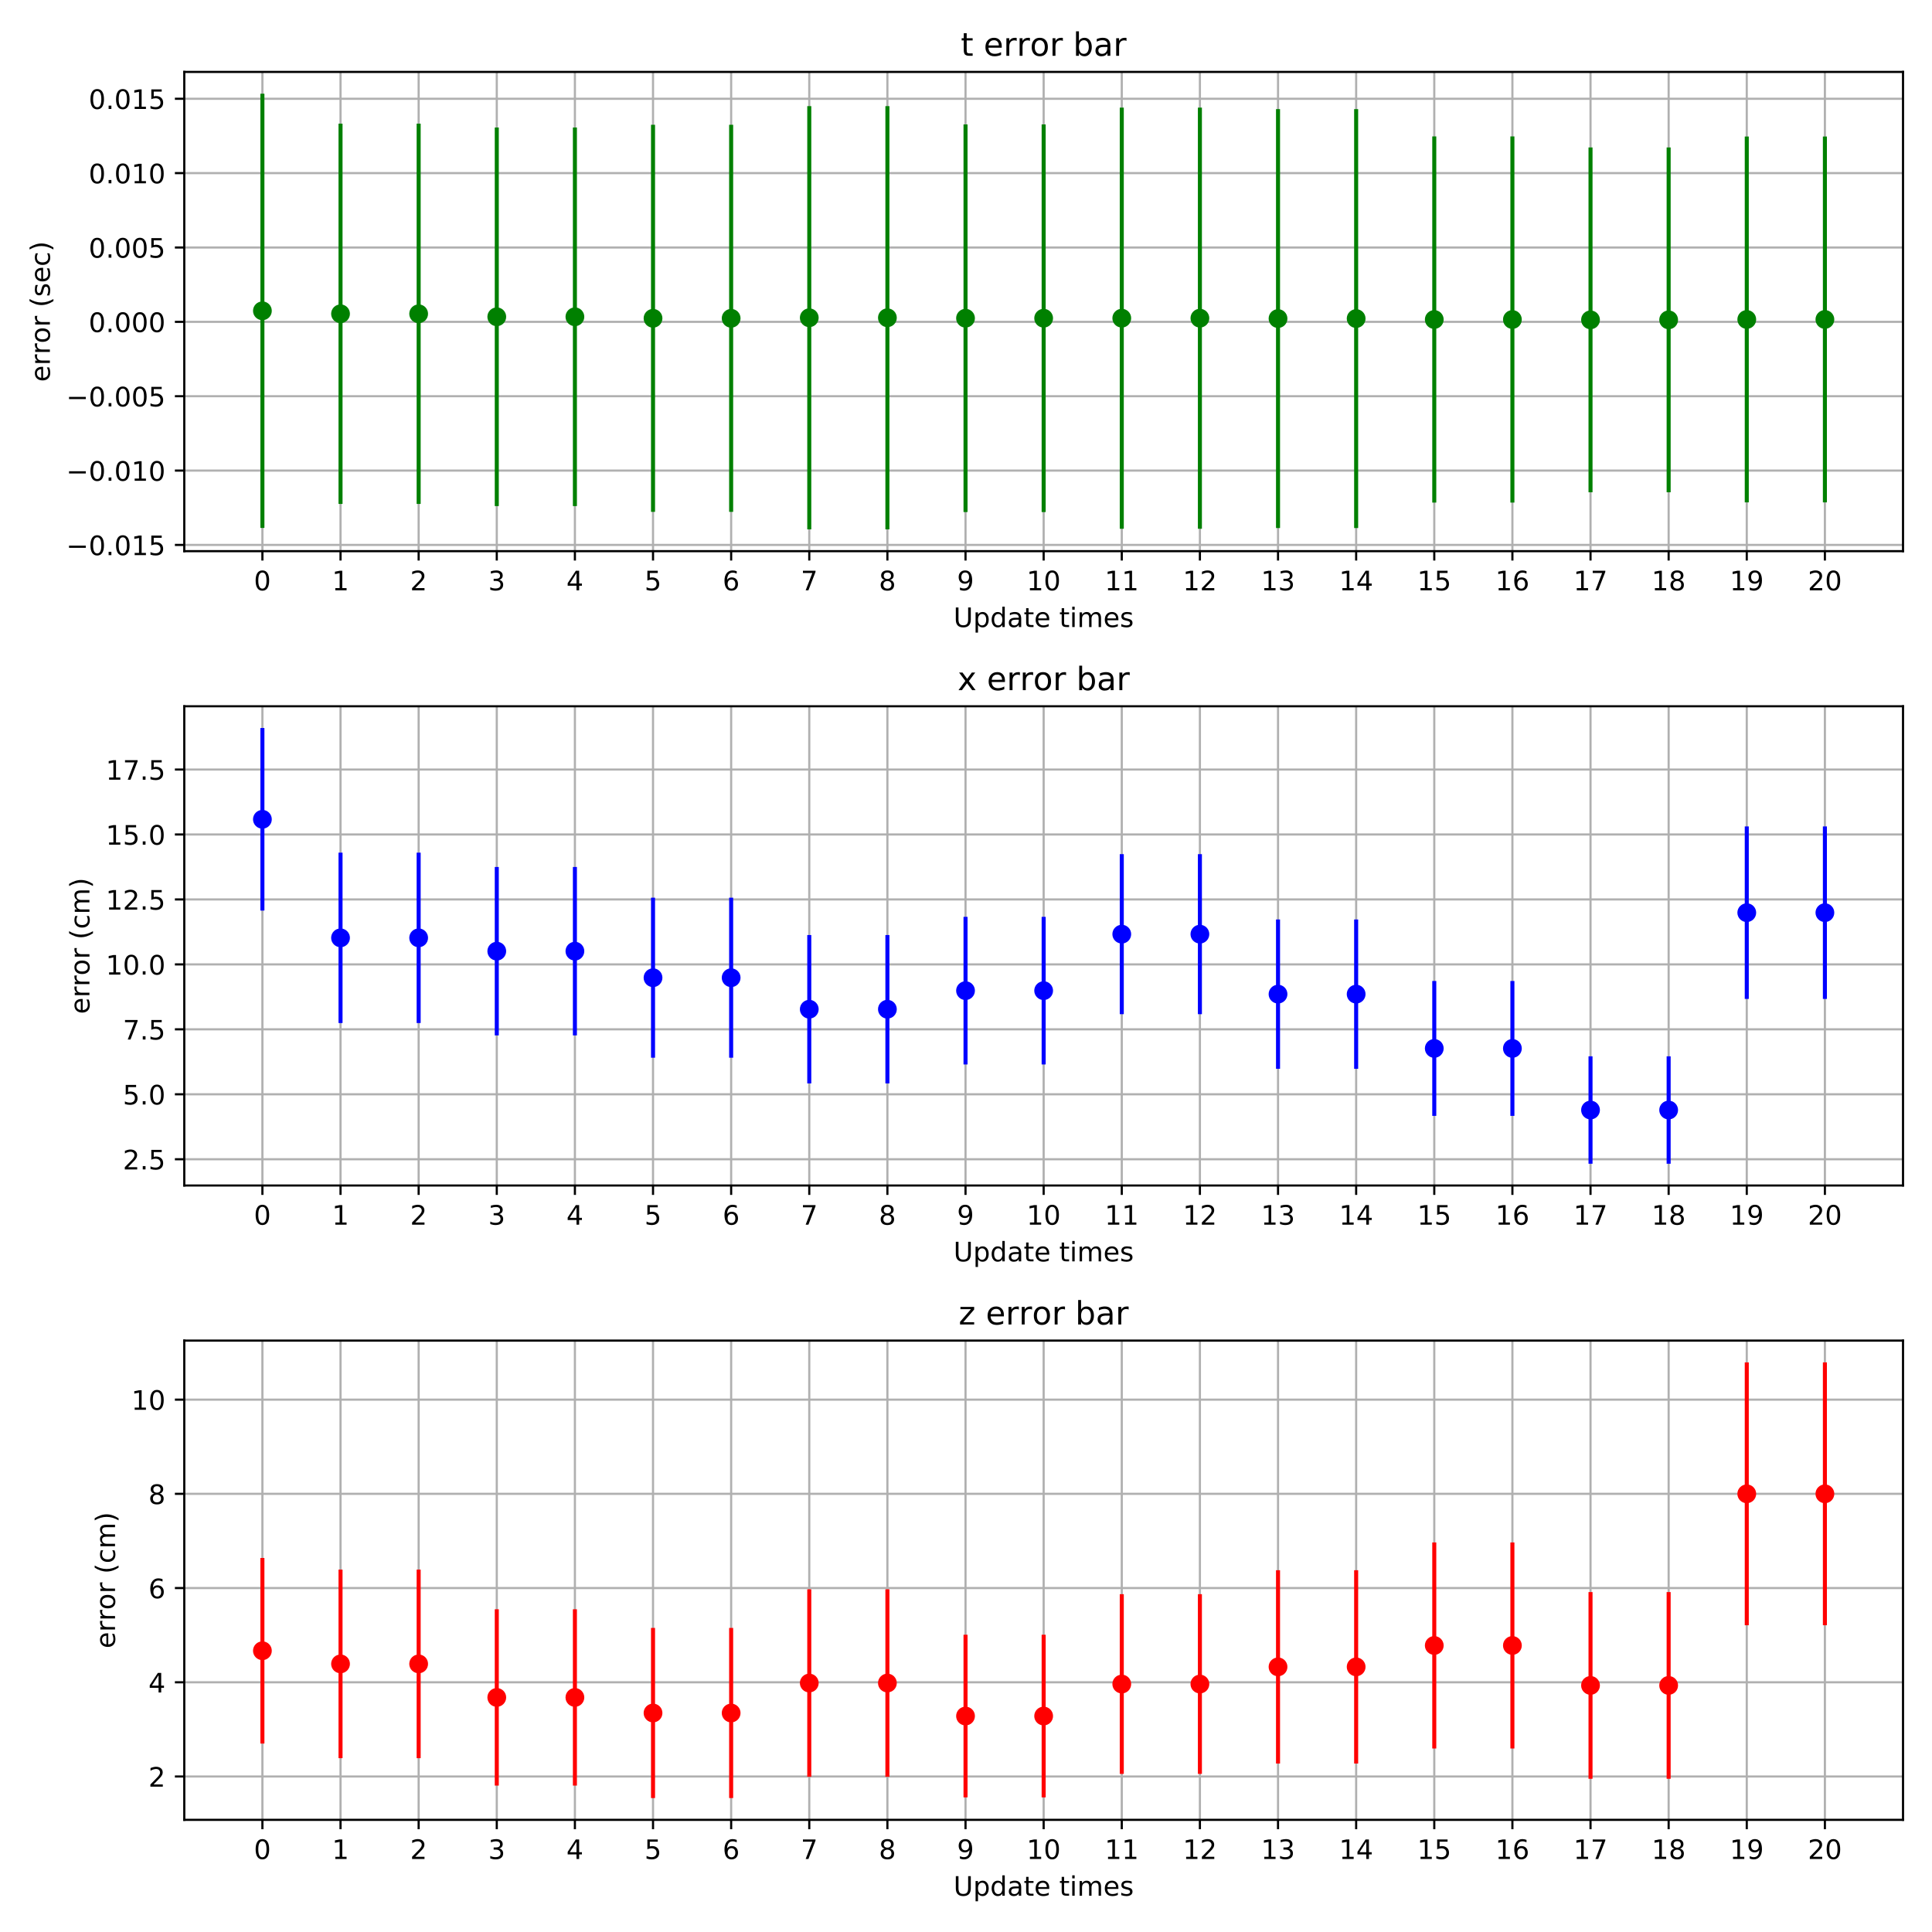 <?xml version="1.0" encoding="utf-8" standalone="no"?>
<!DOCTYPE svg PUBLIC "-//W3C//DTD SVG 1.1//EN"
  "http://www.w3.org/Graphics/SVG/1.1/DTD/svg11.dtd">
<!-- Created with matplotlib (https://matplotlib.org/) -->
<svg height="720pt" version="1.1" viewBox="0 0 720 720" width="720pt" xmlns="http://www.w3.org/2000/svg" xmlns:xlink="http://www.w3.org/1999/xlink">
 <defs>
  <style type="text/css">
*{stroke-linecap:butt;stroke-linejoin:round;}
  </style>
 </defs>
 <g id="figure_1">
  <g id="patch_1">
   <path d="M 0 720 
L 720 720 
L 720 0 
L 0 0 
z
" style="fill:#ffffff;"/>
  </g>
  <g id="axes_1">
   <g id="patch_2">
    <path d="M 68.675 205.4 
L 709.2 205.4 
L 709.2 26.8 
L 68.675 26.8 
z
" style="fill:#ffffff;"/>
   </g>
   <g id="matplotlib.axis_1">
    <g id="xtick_1">
     <g id="line2d_1">
      <path clip-path="url(#p23289ba88e)" d="M 97.79 205.4 
L 97.79 26.8 
" style="fill:none;stroke:#b0b0b0;stroke-linecap:square;stroke-width:0.8;"/>
     </g>
     <g id="line2d_2">
      <defs>
       <path d="M 0 0 
L 0 3.5 
" id="me1574b2f42" style="stroke:#000000;stroke-width:0.8;"/>
      </defs>
      <g>
       <use style="stroke:#000000;stroke-width:0.8;" x="97.79" xlink:href="#me1574b2f42" y="205.4"/>
      </g>
     </g>
     <g id="text_1">
      <!-- 0 -->
      <defs>
       <path d="M 31.781 66.406 
Q 24.172 66.406 20.328 58.906 
Q 16.5 51.422 16.5 36.375 
Q 16.5 21.391 20.328 13.891 
Q 24.172 6.391 31.781 6.391 
Q 39.453 6.391 43.281 13.891 
Q 47.125 21.391 47.125 36.375 
Q 47.125 51.422 43.281 58.906 
Q 39.453 66.406 31.781 66.406 
z
M 31.781 74.219 
Q 44.047 74.219 50.516 64.516 
Q 56.984 54.828 56.984 36.375 
Q 56.984 17.969 50.516 8.266 
Q 44.047 -1.422 31.781 -1.422 
Q 19.531 -1.422 13.062 8.266 
Q 6.594 17.969 6.594 36.375 
Q 6.594 54.828 13.062 64.516 
Q 19.531 74.219 31.781 74.219 
z
" id="DejaVuSans-48"/>
      </defs>
      <g transform="translate(94.609 219.998)scale(0.1 -0.1)">
       <use xlink:href="#DejaVuSans-48"/>
      </g>
     </g>
    </g>
    <g id="xtick_2">
     <g id="line2d_3">
      <path clip-path="url(#p23289ba88e)" d="M 126.905 205.4 
L 126.905 26.8 
" style="fill:none;stroke:#b0b0b0;stroke-linecap:square;stroke-width:0.8;"/>
     </g>
     <g id="line2d_4">
      <g>
       <use style="stroke:#000000;stroke-width:0.8;" x="126.905" xlink:href="#me1574b2f42" y="205.4"/>
      </g>
     </g>
     <g id="text_2">
      <!-- 1 -->
      <defs>
       <path d="M 12.406 8.297 
L 28.516 8.297 
L 28.516 63.922 
L 10.984 60.406 
L 10.984 69.391 
L 28.422 72.906 
L 38.281 72.906 
L 38.281 8.297 
L 54.391 8.297 
L 54.391 0 
L 12.406 0 
z
" id="DejaVuSans-49"/>
      </defs>
      <g transform="translate(123.723 219.998)scale(0.1 -0.1)">
       <use xlink:href="#DejaVuSans-49"/>
      </g>
     </g>
    </g>
    <g id="xtick_3">
     <g id="line2d_5">
      <path clip-path="url(#p23289ba88e)" d="M 156.019 205.4 
L 156.019 26.8 
" style="fill:none;stroke:#b0b0b0;stroke-linecap:square;stroke-width:0.8;"/>
     </g>
     <g id="line2d_6">
      <g>
       <use style="stroke:#000000;stroke-width:0.8;" x="156.019" xlink:href="#me1574b2f42" y="205.4"/>
      </g>
     </g>
     <g id="text_3">
      <!-- 2 -->
      <defs>
       <path d="M 19.188 8.297 
L 53.609 8.297 
L 53.609 0 
L 7.328 0 
L 7.328 8.297 
Q 12.938 14.109 22.625 23.891 
Q 32.328 33.688 34.812 36.531 
Q 39.547 41.844 41.422 45.531 
Q 43.312 49.219 43.312 52.781 
Q 43.312 58.594 39.234 62.25 
Q 35.156 65.922 28.609 65.922 
Q 23.969 65.922 18.812 64.312 
Q 13.672 62.703 7.812 59.422 
L 7.812 69.391 
Q 13.766 71.781 18.938 73 
Q 24.125 74.219 28.422 74.219 
Q 39.75 74.219 46.484 68.547 
Q 53.219 62.891 53.219 53.422 
Q 53.219 48.922 51.531 44.891 
Q 49.859 40.875 45.406 35.406 
Q 44.188 33.984 37.641 27.219 
Q 31.109 20.453 19.188 8.297 
z
" id="DejaVuSans-50"/>
      </defs>
      <g transform="translate(152.838 219.998)scale(0.1 -0.1)">
       <use xlink:href="#DejaVuSans-50"/>
      </g>
     </g>
    </g>
    <g id="xtick_4">
     <g id="line2d_7">
      <path clip-path="url(#p23289ba88e)" d="M 185.134 205.4 
L 185.134 26.8 
" style="fill:none;stroke:#b0b0b0;stroke-linecap:square;stroke-width:0.8;"/>
     </g>
     <g id="line2d_8">
      <g>
       <use style="stroke:#000000;stroke-width:0.8;" x="185.134" xlink:href="#me1574b2f42" y="205.4"/>
      </g>
     </g>
     <g id="text_4">
      <!-- 3 -->
      <defs>
       <path d="M 40.578 39.312 
Q 47.656 37.797 51.625 33 
Q 55.609 28.219 55.609 21.188 
Q 55.609 10.406 48.188 4.484 
Q 40.766 -1.422 27.094 -1.422 
Q 22.516 -1.422 17.656 -0.516 
Q 12.797 0.391 7.625 2.203 
L 7.625 11.719 
Q 11.719 9.328 16.594 8.109 
Q 21.484 6.891 26.812 6.891 
Q 36.078 6.891 40.938 10.547 
Q 45.797 14.203 45.797 21.188 
Q 45.797 27.641 41.281 31.266 
Q 36.766 34.906 28.719 34.906 
L 20.219 34.906 
L 20.219 43.016 
L 29.109 43.016 
Q 36.375 43.016 40.234 45.922 
Q 44.094 48.828 44.094 54.297 
Q 44.094 59.906 40.109 62.906 
Q 36.141 65.922 28.719 65.922 
Q 24.656 65.922 20.016 65.031 
Q 15.375 64.156 9.812 62.312 
L 9.812 71.094 
Q 15.438 72.656 20.344 73.438 
Q 25.25 74.219 29.594 74.219 
Q 40.828 74.219 47.359 69.109 
Q 53.906 64.016 53.906 55.328 
Q 53.906 49.266 50.438 45.094 
Q 46.969 40.922 40.578 39.312 
z
" id="DejaVuSans-51"/>
      </defs>
      <g transform="translate(181.953 219.998)scale(0.1 -0.1)">
       <use xlink:href="#DejaVuSans-51"/>
      </g>
     </g>
    </g>
    <g id="xtick_5">
     <g id="line2d_9">
      <path clip-path="url(#p23289ba88e)" d="M 214.249 205.4 
L 214.249 26.8 
" style="fill:none;stroke:#b0b0b0;stroke-linecap:square;stroke-width:0.8;"/>
     </g>
     <g id="line2d_10">
      <g>
       <use style="stroke:#000000;stroke-width:0.8;" x="214.249" xlink:href="#me1574b2f42" y="205.4"/>
      </g>
     </g>
     <g id="text_5">
      <!-- 4 -->
      <defs>
       <path d="M 37.797 64.312 
L 12.891 25.391 
L 37.797 25.391 
z
M 35.203 72.906 
L 47.609 72.906 
L 47.609 25.391 
L 58.016 25.391 
L 58.016 17.188 
L 47.609 17.188 
L 47.609 0 
L 37.797 0 
L 37.797 17.188 
L 4.891 17.188 
L 4.891 26.703 
z
" id="DejaVuSans-52"/>
      </defs>
      <g transform="translate(211.068 219.998)scale(0.1 -0.1)">
       <use xlink:href="#DejaVuSans-52"/>
      </g>
     </g>
    </g>
    <g id="xtick_6">
     <g id="line2d_11">
      <path clip-path="url(#p23289ba88e)" d="M 243.364 205.4 
L 243.364 26.8 
" style="fill:none;stroke:#b0b0b0;stroke-linecap:square;stroke-width:0.8;"/>
     </g>
     <g id="line2d_12">
      <g>
       <use style="stroke:#000000;stroke-width:0.8;" x="243.364" xlink:href="#me1574b2f42" y="205.4"/>
      </g>
     </g>
     <g id="text_6">
      <!-- 5 -->
      <defs>
       <path d="M 10.797 72.906 
L 49.516 72.906 
L 49.516 64.594 
L 19.828 64.594 
L 19.828 46.734 
Q 21.969 47.469 24.109 47.828 
Q 26.266 48.188 28.422 48.188 
Q 40.625 48.188 47.75 41.5 
Q 54.891 34.812 54.891 23.391 
Q 54.891 11.625 47.562 5.094 
Q 40.234 -1.422 26.906 -1.422 
Q 22.312 -1.422 17.547 -0.641 
Q 12.797 0.141 7.719 1.703 
L 7.719 11.625 
Q 12.109 9.234 16.797 8.062 
Q 21.484 6.891 26.703 6.891 
Q 35.156 6.891 40.078 11.328 
Q 45.016 15.766 45.016 23.391 
Q 45.016 31 40.078 35.438 
Q 35.156 39.891 26.703 39.891 
Q 22.75 39.891 18.812 39.016 
Q 14.891 38.141 10.797 36.281 
z
" id="DejaVuSans-53"/>
      </defs>
      <g transform="translate(240.182 219.998)scale(0.1 -0.1)">
       <use xlink:href="#DejaVuSans-53"/>
      </g>
     </g>
    </g>
    <g id="xtick_7">
     <g id="line2d_13">
      <path clip-path="url(#p23289ba88e)" d="M 272.478 205.4 
L 272.478 26.8 
" style="fill:none;stroke:#b0b0b0;stroke-linecap:square;stroke-width:0.8;"/>
     </g>
     <g id="line2d_14">
      <g>
       <use style="stroke:#000000;stroke-width:0.8;" x="272.478" xlink:href="#me1574b2f42" y="205.4"/>
      </g>
     </g>
     <g id="text_7">
      <!-- 6 -->
      <defs>
       <path d="M 33.016 40.375 
Q 26.375 40.375 22.484 35.828 
Q 18.609 31.297 18.609 23.391 
Q 18.609 15.531 22.484 10.953 
Q 26.375 6.391 33.016 6.391 
Q 39.656 6.391 43.531 10.953 
Q 47.406 15.531 47.406 23.391 
Q 47.406 31.297 43.531 35.828 
Q 39.656 40.375 33.016 40.375 
z
M 52.594 71.297 
L 52.594 62.312 
Q 48.875 64.062 45.094 64.984 
Q 41.312 65.922 37.594 65.922 
Q 27.828 65.922 22.672 59.328 
Q 17.531 52.734 16.797 39.406 
Q 19.672 43.656 24.016 45.922 
Q 28.375 48.188 33.594 48.188 
Q 44.578 48.188 50.953 41.516 
Q 57.328 34.859 57.328 23.391 
Q 57.328 12.156 50.688 5.359 
Q 44.047 -1.422 33.016 -1.422 
Q 20.359 -1.422 13.672 8.266 
Q 6.984 17.969 6.984 36.375 
Q 6.984 53.656 15.188 63.938 
Q 23.391 74.219 37.203 74.219 
Q 40.922 74.219 44.703 73.484 
Q 48.484 72.75 52.594 71.297 
z
" id="DejaVuSans-54"/>
      </defs>
      <g transform="translate(269.297 219.998)scale(0.1 -0.1)">
       <use xlink:href="#DejaVuSans-54"/>
      </g>
     </g>
    </g>
    <g id="xtick_8">
     <g id="line2d_15">
      <path clip-path="url(#p23289ba88e)" d="M 301.593 205.4 
L 301.593 26.8 
" style="fill:none;stroke:#b0b0b0;stroke-linecap:square;stroke-width:0.8;"/>
     </g>
     <g id="line2d_16">
      <g>
       <use style="stroke:#000000;stroke-width:0.8;" x="301.593" xlink:href="#me1574b2f42" y="205.4"/>
      </g>
     </g>
     <g id="text_8">
      <!-- 7 -->
      <defs>
       <path d="M 8.203 72.906 
L 55.078 72.906 
L 55.078 68.703 
L 28.609 0 
L 18.312 0 
L 43.219 64.594 
L 8.203 64.594 
z
" id="DejaVuSans-55"/>
      </defs>
      <g transform="translate(298.412 219.998)scale(0.1 -0.1)">
       <use xlink:href="#DejaVuSans-55"/>
      </g>
     </g>
    </g>
    <g id="xtick_9">
     <g id="line2d_17">
      <path clip-path="url(#p23289ba88e)" d="M 330.708 205.4 
L 330.708 26.8 
" style="fill:none;stroke:#b0b0b0;stroke-linecap:square;stroke-width:0.8;"/>
     </g>
     <g id="line2d_18">
      <g>
       <use style="stroke:#000000;stroke-width:0.8;" x="330.708" xlink:href="#me1574b2f42" y="205.4"/>
      </g>
     </g>
     <g id="text_9">
      <!-- 8 -->
      <defs>
       <path d="M 31.781 34.625 
Q 24.75 34.625 20.719 30.859 
Q 16.703 27.094 16.703 20.516 
Q 16.703 13.922 20.719 10.156 
Q 24.75 6.391 31.781 6.391 
Q 38.812 6.391 42.859 10.172 
Q 46.922 13.969 46.922 20.516 
Q 46.922 27.094 42.891 30.859 
Q 38.875 34.625 31.781 34.625 
z
M 21.922 38.812 
Q 15.578 40.375 12.031 44.719 
Q 8.5 49.078 8.5 55.328 
Q 8.5 64.062 14.719 69.141 
Q 20.953 74.219 31.781 74.219 
Q 42.672 74.219 48.875 69.141 
Q 55.078 64.062 55.078 55.328 
Q 55.078 49.078 51.531 44.719 
Q 48 40.375 41.703 38.812 
Q 48.828 37.156 52.797 32.312 
Q 56.781 27.484 56.781 20.516 
Q 56.781 9.906 50.312 4.234 
Q 43.844 -1.422 31.781 -1.422 
Q 19.734 -1.422 13.25 4.234 
Q 6.781 9.906 6.781 20.516 
Q 6.781 27.484 10.781 32.312 
Q 14.797 37.156 21.922 38.812 
z
M 18.312 54.391 
Q 18.312 48.734 21.844 45.562 
Q 25.391 42.391 31.781 42.391 
Q 38.141 42.391 41.719 45.562 
Q 45.312 48.734 45.312 54.391 
Q 45.312 60.062 41.719 63.234 
Q 38.141 66.406 31.781 66.406 
Q 25.391 66.406 21.844 63.234 
Q 18.312 60.062 18.312 54.391 
z
" id="DejaVuSans-56"/>
      </defs>
      <g transform="translate(327.527 219.998)scale(0.1 -0.1)">
       <use xlink:href="#DejaVuSans-56"/>
      </g>
     </g>
    </g>
    <g id="xtick_10">
     <g id="line2d_19">
      <path clip-path="url(#p23289ba88e)" d="M 359.823 205.4 
L 359.823 26.8 
" style="fill:none;stroke:#b0b0b0;stroke-linecap:square;stroke-width:0.8;"/>
     </g>
     <g id="line2d_20">
      <g>
       <use style="stroke:#000000;stroke-width:0.8;" x="359.823" xlink:href="#me1574b2f42" y="205.4"/>
      </g>
     </g>
     <g id="text_10">
      <!-- 9 -->
      <defs>
       <path d="M 10.984 1.516 
L 10.984 10.5 
Q 14.703 8.734 18.5 7.812 
Q 22.312 6.891 25.984 6.891 
Q 35.75 6.891 40.891 13.453 
Q 46.047 20.016 46.781 33.406 
Q 43.953 29.203 39.594 26.953 
Q 35.25 24.703 29.984 24.703 
Q 19.047 24.703 12.672 31.312 
Q 6.297 37.938 6.297 49.422 
Q 6.297 60.641 12.938 67.422 
Q 19.578 74.219 30.609 74.219 
Q 43.266 74.219 49.922 64.516 
Q 56.594 54.828 56.594 36.375 
Q 56.594 19.141 48.406 8.859 
Q 40.234 -1.422 26.422 -1.422 
Q 22.703 -1.422 18.891 -0.688 
Q 15.094 0.047 10.984 1.516 
z
M 30.609 32.422 
Q 37.25 32.422 41.125 36.953 
Q 45.016 41.5 45.016 49.422 
Q 45.016 57.281 41.125 61.844 
Q 37.25 66.406 30.609 66.406 
Q 23.969 66.406 20.094 61.844 
Q 16.219 57.281 16.219 49.422 
Q 16.219 41.5 20.094 36.953 
Q 23.969 32.422 30.609 32.422 
z
" id="DejaVuSans-57"/>
      </defs>
      <g transform="translate(356.641 219.998)scale(0.1 -0.1)">
       <use xlink:href="#DejaVuSans-57"/>
      </g>
     </g>
    </g>
    <g id="xtick_11">
     <g id="line2d_21">
      <path clip-path="url(#p23289ba88e)" d="M 388.938 205.4 
L 388.938 26.8 
" style="fill:none;stroke:#b0b0b0;stroke-linecap:square;stroke-width:0.8;"/>
     </g>
     <g id="line2d_22">
      <g>
       <use style="stroke:#000000;stroke-width:0.8;" x="388.938" xlink:href="#me1574b2f42" y="205.4"/>
      </g>
     </g>
     <g id="text_11">
      <!-- 10 -->
      <g transform="translate(382.575 219.998)scale(0.1 -0.1)">
       <use xlink:href="#DejaVuSans-49"/>
       <use x="63.623" xlink:href="#DejaVuSans-48"/>
      </g>
     </g>
    </g>
    <g id="xtick_12">
     <g id="line2d_23">
      <path clip-path="url(#p23289ba88e)" d="M 418.052 205.4 
L 418.052 26.8 
" style="fill:none;stroke:#b0b0b0;stroke-linecap:square;stroke-width:0.8;"/>
     </g>
     <g id="line2d_24">
      <g>
       <use style="stroke:#000000;stroke-width:0.8;" x="418.052" xlink:href="#me1574b2f42" y="205.4"/>
      </g>
     </g>
     <g id="text_12">
      <!-- 11 -->
      <g transform="translate(411.69 219.998)scale(0.1 -0.1)">
       <use xlink:href="#DejaVuSans-49"/>
       <use x="63.623" xlink:href="#DejaVuSans-49"/>
      </g>
     </g>
    </g>
    <g id="xtick_13">
     <g id="line2d_25">
      <path clip-path="url(#p23289ba88e)" d="M 447.167 205.4 
L 447.167 26.8 
" style="fill:none;stroke:#b0b0b0;stroke-linecap:square;stroke-width:0.8;"/>
     </g>
     <g id="line2d_26">
      <g>
       <use style="stroke:#000000;stroke-width:0.8;" x="447.167" xlink:href="#me1574b2f42" y="205.4"/>
      </g>
     </g>
     <g id="text_13">
      <!-- 12 -->
      <g transform="translate(440.805 219.998)scale(0.1 -0.1)">
       <use xlink:href="#DejaVuSans-49"/>
       <use x="63.623" xlink:href="#DejaVuSans-50"/>
      </g>
     </g>
    </g>
    <g id="xtick_14">
     <g id="line2d_27">
      <path clip-path="url(#p23289ba88e)" d="M 476.282 205.4 
L 476.282 26.8 
" style="fill:none;stroke:#b0b0b0;stroke-linecap:square;stroke-width:0.8;"/>
     </g>
     <g id="line2d_28">
      <g>
       <use style="stroke:#000000;stroke-width:0.8;" x="476.282" xlink:href="#me1574b2f42" y="205.4"/>
      </g>
     </g>
     <g id="text_14">
      <!-- 13 -->
      <g transform="translate(469.919 219.998)scale(0.1 -0.1)">
       <use xlink:href="#DejaVuSans-49"/>
       <use x="63.623" xlink:href="#DejaVuSans-51"/>
      </g>
     </g>
    </g>
    <g id="xtick_15">
     <g id="line2d_29">
      <path clip-path="url(#p23289ba88e)" d="M 505.397 205.4 
L 505.397 26.8 
" style="fill:none;stroke:#b0b0b0;stroke-linecap:square;stroke-width:0.8;"/>
     </g>
     <g id="line2d_30">
      <g>
       <use style="stroke:#000000;stroke-width:0.8;" x="505.397" xlink:href="#me1574b2f42" y="205.4"/>
      </g>
     </g>
     <g id="text_15">
      <!-- 14 -->
      <g transform="translate(499.034 219.998)scale(0.1 -0.1)">
       <use xlink:href="#DejaVuSans-49"/>
       <use x="63.623" xlink:href="#DejaVuSans-52"/>
      </g>
     </g>
    </g>
    <g id="xtick_16">
     <g id="line2d_31">
      <path clip-path="url(#p23289ba88e)" d="M 534.511 205.4 
L 534.511 26.8 
" style="fill:none;stroke:#b0b0b0;stroke-linecap:square;stroke-width:0.8;"/>
     </g>
     <g id="line2d_32">
      <g>
       <use style="stroke:#000000;stroke-width:0.8;" x="534.511" xlink:href="#me1574b2f42" y="205.4"/>
      </g>
     </g>
     <g id="text_16">
      <!-- 15 -->
      <g transform="translate(528.149 219.998)scale(0.1 -0.1)">
       <use xlink:href="#DejaVuSans-49"/>
       <use x="63.623" xlink:href="#DejaVuSans-53"/>
      </g>
     </g>
    </g>
    <g id="xtick_17">
     <g id="line2d_33">
      <path clip-path="url(#p23289ba88e)" d="M 563.626 205.4 
L 563.626 26.8 
" style="fill:none;stroke:#b0b0b0;stroke-linecap:square;stroke-width:0.8;"/>
     </g>
     <g id="line2d_34">
      <g>
       <use style="stroke:#000000;stroke-width:0.8;" x="563.626" xlink:href="#me1574b2f42" y="205.4"/>
      </g>
     </g>
     <g id="text_17">
      <!-- 16 -->
      <g transform="translate(557.264 219.998)scale(0.1 -0.1)">
       <use xlink:href="#DejaVuSans-49"/>
       <use x="63.623" xlink:href="#DejaVuSans-54"/>
      </g>
     </g>
    </g>
    <g id="xtick_18">
     <g id="line2d_35">
      <path clip-path="url(#p23289ba88e)" d="M 592.741 205.4 
L 592.741 26.8 
" style="fill:none;stroke:#b0b0b0;stroke-linecap:square;stroke-width:0.8;"/>
     </g>
     <g id="line2d_36">
      <g>
       <use style="stroke:#000000;stroke-width:0.8;" x="592.741" xlink:href="#me1574b2f42" y="205.4"/>
      </g>
     </g>
     <g id="text_18">
      <!-- 17 -->
      <g transform="translate(586.378 219.998)scale(0.1 -0.1)">
       <use xlink:href="#DejaVuSans-49"/>
       <use x="63.623" xlink:href="#DejaVuSans-55"/>
      </g>
     </g>
    </g>
    <g id="xtick_19">
     <g id="line2d_37">
      <path clip-path="url(#p23289ba88e)" d="M 621.856 205.4 
L 621.856 26.8 
" style="fill:none;stroke:#b0b0b0;stroke-linecap:square;stroke-width:0.8;"/>
     </g>
     <g id="line2d_38">
      <g>
       <use style="stroke:#000000;stroke-width:0.8;" x="621.856" xlink:href="#me1574b2f42" y="205.4"/>
      </g>
     </g>
     <g id="text_19">
      <!-- 18 -->
      <g transform="translate(615.493 219.998)scale(0.1 -0.1)">
       <use xlink:href="#DejaVuSans-49"/>
       <use x="63.623" xlink:href="#DejaVuSans-56"/>
      </g>
     </g>
    </g>
    <g id="xtick_20">
     <g id="line2d_39">
      <path clip-path="url(#p23289ba88e)" d="M 650.97 205.4 
L 650.97 26.8 
" style="fill:none;stroke:#b0b0b0;stroke-linecap:square;stroke-width:0.8;"/>
     </g>
     <g id="line2d_40">
      <g>
       <use style="stroke:#000000;stroke-width:0.8;" x="650.97" xlink:href="#me1574b2f42" y="205.4"/>
      </g>
     </g>
     <g id="text_20">
      <!-- 19 -->
      <g transform="translate(644.608 219.998)scale(0.1 -0.1)">
       <use xlink:href="#DejaVuSans-49"/>
       <use x="63.623" xlink:href="#DejaVuSans-57"/>
      </g>
     </g>
    </g>
    <g id="xtick_21">
     <g id="line2d_41">
      <path clip-path="url(#p23289ba88e)" d="M 680.085 205.4 
L 680.085 26.8 
" style="fill:none;stroke:#b0b0b0;stroke-linecap:square;stroke-width:0.8;"/>
     </g>
     <g id="line2d_42">
      <g>
       <use style="stroke:#000000;stroke-width:0.8;" x="680.085" xlink:href="#me1574b2f42" y="205.4"/>
      </g>
     </g>
     <g id="text_21">
      <!-- 20 -->
      <g transform="translate(673.723 219.998)scale(0.1 -0.1)">
       <use xlink:href="#DejaVuSans-50"/>
       <use x="63.623" xlink:href="#DejaVuSans-48"/>
      </g>
     </g>
    </g>
    <g id="text_22">
     <!-- Update times -->
     <defs>
      <path d="M 8.688 72.906 
L 18.609 72.906 
L 18.609 28.609 
Q 18.609 16.891 22.844 11.734 
Q 27.094 6.594 36.625 6.594 
Q 46.094 6.594 50.344 11.734 
Q 54.594 16.891 54.594 28.609 
L 54.594 72.906 
L 64.5 72.906 
L 64.5 27.391 
Q 64.5 13.141 57.438 5.859 
Q 50.391 -1.422 36.625 -1.422 
Q 22.797 -1.422 15.734 5.859 
Q 8.688 13.141 8.688 27.391 
z
" id="DejaVuSans-85"/>
      <path d="M 18.109 8.203 
L 18.109 -20.797 
L 9.078 -20.797 
L 9.078 54.688 
L 18.109 54.688 
L 18.109 46.391 
Q 20.953 51.266 25.266 53.625 
Q 29.594 56 35.594 56 
Q 45.562 56 51.781 48.094 
Q 58.016 40.188 58.016 27.297 
Q 58.016 14.406 51.781 6.484 
Q 45.562 -1.422 35.594 -1.422 
Q 29.594 -1.422 25.266 0.953 
Q 20.953 3.328 18.109 8.203 
z
M 48.688 27.297 
Q 48.688 37.203 44.609 42.844 
Q 40.531 48.484 33.406 48.484 
Q 26.266 48.484 22.188 42.844 
Q 18.109 37.203 18.109 27.297 
Q 18.109 17.391 22.188 11.75 
Q 26.266 6.109 33.406 6.109 
Q 40.531 6.109 44.609 11.75 
Q 48.688 17.391 48.688 27.297 
z
" id="DejaVuSans-112"/>
      <path d="M 45.406 46.391 
L 45.406 75.984 
L 54.391 75.984 
L 54.391 0 
L 45.406 0 
L 45.406 8.203 
Q 42.578 3.328 38.25 0.953 
Q 33.938 -1.422 27.875 -1.422 
Q 17.969 -1.422 11.734 6.484 
Q 5.516 14.406 5.516 27.297 
Q 5.516 40.188 11.734 48.094 
Q 17.969 56 27.875 56 
Q 33.938 56 38.25 53.625 
Q 42.578 51.266 45.406 46.391 
z
M 14.797 27.297 
Q 14.797 17.391 18.875 11.75 
Q 22.953 6.109 30.078 6.109 
Q 37.203 6.109 41.297 11.75 
Q 45.406 17.391 45.406 27.297 
Q 45.406 37.203 41.297 42.844 
Q 37.203 48.484 30.078 48.484 
Q 22.953 48.484 18.875 42.844 
Q 14.797 37.203 14.797 27.297 
z
" id="DejaVuSans-100"/>
      <path d="M 34.281 27.484 
Q 23.391 27.484 19.188 25 
Q 14.984 22.516 14.984 16.5 
Q 14.984 11.719 18.141 8.906 
Q 21.297 6.109 26.703 6.109 
Q 34.188 6.109 38.703 11.406 
Q 43.219 16.703 43.219 25.484 
L 43.219 27.484 
z
M 52.203 31.203 
L 52.203 0 
L 43.219 0 
L 43.219 8.297 
Q 40.141 3.328 35.547 0.953 
Q 30.953 -1.422 24.312 -1.422 
Q 15.922 -1.422 10.953 3.297 
Q 6 8.016 6 15.922 
Q 6 25.141 12.172 29.828 
Q 18.359 34.516 30.609 34.516 
L 43.219 34.516 
L 43.219 35.406 
Q 43.219 41.609 39.141 45 
Q 35.062 48.391 27.688 48.391 
Q 23 48.391 18.547 47.266 
Q 14.109 46.141 10.016 43.891 
L 10.016 52.203 
Q 14.938 54.109 19.578 55.047 
Q 24.219 56 28.609 56 
Q 40.484 56 46.344 49.844 
Q 52.203 43.703 52.203 31.203 
z
" id="DejaVuSans-97"/>
      <path d="M 18.312 70.219 
L 18.312 54.688 
L 36.812 54.688 
L 36.812 47.703 
L 18.312 47.703 
L 18.312 18.016 
Q 18.312 11.328 20.141 9.422 
Q 21.969 7.516 27.594 7.516 
L 36.812 7.516 
L 36.812 0 
L 27.594 0 
Q 17.188 0 13.234 3.875 
Q 9.281 7.766 9.281 18.016 
L 9.281 47.703 
L 2.688 47.703 
L 2.688 54.688 
L 9.281 54.688 
L 9.281 70.219 
z
" id="DejaVuSans-116"/>
      <path d="M 56.203 29.594 
L 56.203 25.203 
L 14.891 25.203 
Q 15.484 15.922 20.484 11.062 
Q 25.484 6.203 34.422 6.203 
Q 39.594 6.203 44.453 7.469 
Q 49.312 8.734 54.109 11.281 
L 54.109 2.781 
Q 49.266 0.734 44.188 -0.344 
Q 39.109 -1.422 33.891 -1.422 
Q 20.797 -1.422 13.156 6.188 
Q 5.516 13.812 5.516 26.812 
Q 5.516 40.234 12.766 48.109 
Q 20.016 56 32.328 56 
Q 43.359 56 49.781 48.891 
Q 56.203 41.797 56.203 29.594 
z
M 47.219 32.234 
Q 47.125 39.594 43.094 43.984 
Q 39.062 48.391 32.422 48.391 
Q 24.906 48.391 20.391 44.141 
Q 15.875 39.891 15.188 32.172 
z
" id="DejaVuSans-101"/>
      <path id="DejaVuSans-32"/>
      <path d="M 9.422 54.688 
L 18.406 54.688 
L 18.406 0 
L 9.422 0 
z
M 9.422 75.984 
L 18.406 75.984 
L 18.406 64.594 
L 9.422 64.594 
z
" id="DejaVuSans-105"/>
      <path d="M 52 44.188 
Q 55.375 50.25 60.062 53.125 
Q 64.75 56 71.094 56 
Q 79.641 56 84.281 50.016 
Q 88.922 44.047 88.922 33.016 
L 88.922 0 
L 79.891 0 
L 79.891 32.719 
Q 79.891 40.578 77.094 44.375 
Q 74.312 48.188 68.609 48.188 
Q 61.625 48.188 57.562 43.547 
Q 53.516 38.922 53.516 30.906 
L 53.516 0 
L 44.484 0 
L 44.484 32.719 
Q 44.484 40.625 41.703 44.406 
Q 38.922 48.188 33.109 48.188 
Q 26.219 48.188 22.156 43.531 
Q 18.109 38.875 18.109 30.906 
L 18.109 0 
L 9.078 0 
L 9.078 54.688 
L 18.109 54.688 
L 18.109 46.188 
Q 21.188 51.219 25.484 53.609 
Q 29.781 56 35.688 56 
Q 41.656 56 45.828 52.969 
Q 50 49.953 52 44.188 
z
" id="DejaVuSans-109"/>
      <path d="M 44.281 53.078 
L 44.281 44.578 
Q 40.484 46.531 36.375 47.5 
Q 32.281 48.484 27.875 48.484 
Q 21.188 48.484 17.844 46.438 
Q 14.5 44.391 14.5 40.281 
Q 14.5 37.156 16.891 35.375 
Q 19.281 33.594 26.516 31.984 
L 29.594 31.297 
Q 39.156 29.25 43.188 25.516 
Q 47.219 21.781 47.219 15.094 
Q 47.219 7.469 41.188 3.016 
Q 35.156 -1.422 24.609 -1.422 
Q 20.219 -1.422 15.453 -0.562 
Q 10.688 0.297 5.422 2 
L 5.422 11.281 
Q 10.406 8.688 15.234 7.391 
Q 20.062 6.109 24.812 6.109 
Q 31.156 6.109 34.562 8.281 
Q 37.984 10.453 37.984 14.406 
Q 37.984 18.062 35.516 20.016 
Q 33.062 21.969 24.703 23.781 
L 21.578 24.516 
Q 13.234 26.266 9.516 29.906 
Q 5.812 33.547 5.812 39.891 
Q 5.812 47.609 11.281 51.797 
Q 16.75 56 26.812 56 
Q 31.781 56 36.172 55.266 
Q 40.578 54.547 44.281 53.078 
z
" id="DejaVuSans-115"/>
     </defs>
     <g transform="translate(355.339 233.677)scale(0.1 -0.1)">
      <use xlink:href="#DejaVuSans-85"/>
      <use x="73.193" xlink:href="#DejaVuSans-112"/>
      <use x="136.67" xlink:href="#DejaVuSans-100"/>
      <use x="200.146" xlink:href="#DejaVuSans-97"/>
      <use x="261.426" xlink:href="#DejaVuSans-116"/>
      <use x="300.635" xlink:href="#DejaVuSans-101"/>
      <use x="362.158" xlink:href="#DejaVuSans-32"/>
      <use x="393.945" xlink:href="#DejaVuSans-116"/>
      <use x="433.154" xlink:href="#DejaVuSans-105"/>
      <use x="460.938" xlink:href="#DejaVuSans-109"/>
      <use x="558.35" xlink:href="#DejaVuSans-101"/>
      <use x="619.873" xlink:href="#DejaVuSans-115"/>
     </g>
    </g>
   </g>
   <g id="matplotlib.axis_2">
    <g id="ytick_1">
     <g id="line2d_43">
      <path clip-path="url(#p23289ba88e)" d="M 68.675 203.084 
L 709.2 203.084 
" style="fill:none;stroke:#b0b0b0;stroke-linecap:square;stroke-width:0.8;"/>
     </g>
     <g id="line2d_44">
      <defs>
       <path d="M 0 0 
L -3.5 0 
" id="m3f05acc8d8" style="stroke:#000000;stroke-width:0.8;"/>
      </defs>
      <g>
       <use style="stroke:#000000;stroke-width:0.8;" x="68.675" xlink:href="#m3f05acc8d8" y="203.084"/>
      </g>
     </g>
     <g id="text_23">
      <!-- −0.015 -->
      <defs>
       <path d="M 10.594 35.5 
L 73.188 35.5 
L 73.188 27.203 
L 10.594 27.203 
z
" id="DejaVuSans-8722"/>
       <path d="M 10.688 12.406 
L 21 12.406 
L 21 0 
L 10.688 0 
z
" id="DejaVuSans-46"/>
      </defs>
      <g transform="translate(24.667 206.884)scale(0.1 -0.1)">
       <use xlink:href="#DejaVuSans-8722"/>
       <use x="83.789" xlink:href="#DejaVuSans-48"/>
       <use x="147.412" xlink:href="#DejaVuSans-46"/>
       <use x="179.199" xlink:href="#DejaVuSans-48"/>
       <use x="242.822" xlink:href="#DejaVuSans-49"/>
       <use x="306.445" xlink:href="#DejaVuSans-53"/>
      </g>
     </g>
    </g>
    <g id="ytick_2">
     <g id="line2d_45">
      <path clip-path="url(#p23289ba88e)" d="M 68.675 175.371 
L 709.2 175.371 
" style="fill:none;stroke:#b0b0b0;stroke-linecap:square;stroke-width:0.8;"/>
     </g>
     <g id="line2d_46">
      <g>
       <use style="stroke:#000000;stroke-width:0.8;" x="68.675" xlink:href="#m3f05acc8d8" y="175.371"/>
      </g>
     </g>
     <g id="text_24">
      <!-- −0.010 -->
      <g transform="translate(24.667 179.17)scale(0.1 -0.1)">
       <use xlink:href="#DejaVuSans-8722"/>
       <use x="83.789" xlink:href="#DejaVuSans-48"/>
       <use x="147.412" xlink:href="#DejaVuSans-46"/>
       <use x="179.199" xlink:href="#DejaVuSans-48"/>
       <use x="242.822" xlink:href="#DejaVuSans-49"/>
       <use x="306.445" xlink:href="#DejaVuSans-48"/>
      </g>
     </g>
    </g>
    <g id="ytick_3">
     <g id="line2d_47">
      <path clip-path="url(#p23289ba88e)" d="M 68.675 147.658 
L 709.2 147.658 
" style="fill:none;stroke:#b0b0b0;stroke-linecap:square;stroke-width:0.8;"/>
     </g>
     <g id="line2d_48">
      <g>
       <use style="stroke:#000000;stroke-width:0.8;" x="68.675" xlink:href="#m3f05acc8d8" y="147.658"/>
      </g>
     </g>
     <g id="text_25">
      <!-- −0.005 -->
      <g transform="translate(24.667 151.457)scale(0.1 -0.1)">
       <use xlink:href="#DejaVuSans-8722"/>
       <use x="83.789" xlink:href="#DejaVuSans-48"/>
       <use x="147.412" xlink:href="#DejaVuSans-46"/>
       <use x="179.199" xlink:href="#DejaVuSans-48"/>
       <use x="242.822" xlink:href="#DejaVuSans-48"/>
       <use x="306.445" xlink:href="#DejaVuSans-53"/>
      </g>
     </g>
    </g>
    <g id="ytick_4">
     <g id="line2d_49">
      <path clip-path="url(#p23289ba88e)" d="M 68.675 119.945 
L 709.2 119.945 
" style="fill:none;stroke:#b0b0b0;stroke-linecap:square;stroke-width:0.8;"/>
     </g>
     <g id="line2d_50">
      <g>
       <use style="stroke:#000000;stroke-width:0.8;" x="68.675" xlink:href="#m3f05acc8d8" y="119.945"/>
      </g>
     </g>
     <g id="text_26">
      <!-- 0.000 -->
      <g transform="translate(33.047 123.744)scale(0.1 -0.1)">
       <use xlink:href="#DejaVuSans-48"/>
       <use x="63.623" xlink:href="#DejaVuSans-46"/>
       <use x="95.41" xlink:href="#DejaVuSans-48"/>
       <use x="159.033" xlink:href="#DejaVuSans-48"/>
       <use x="222.656" xlink:href="#DejaVuSans-48"/>
      </g>
     </g>
    </g>
    <g id="ytick_5">
     <g id="line2d_51">
      <path clip-path="url(#p23289ba88e)" d="M 68.675 92.232 
L 709.2 92.232 
" style="fill:none;stroke:#b0b0b0;stroke-linecap:square;stroke-width:0.8;"/>
     </g>
     <g id="line2d_52">
      <g>
       <use style="stroke:#000000;stroke-width:0.8;" x="68.675" xlink:href="#m3f05acc8d8" y="92.232"/>
      </g>
     </g>
     <g id="text_27">
      <!-- 0.005 -->
      <g transform="translate(33.047 96.031)scale(0.1 -0.1)">
       <use xlink:href="#DejaVuSans-48"/>
       <use x="63.623" xlink:href="#DejaVuSans-46"/>
       <use x="95.41" xlink:href="#DejaVuSans-48"/>
       <use x="159.033" xlink:href="#DejaVuSans-48"/>
       <use x="222.656" xlink:href="#DejaVuSans-53"/>
      </g>
     </g>
    </g>
    <g id="ytick_6">
     <g id="line2d_53">
      <path clip-path="url(#p23289ba88e)" d="M 68.675 64.518 
L 709.2 64.518 
" style="fill:none;stroke:#b0b0b0;stroke-linecap:square;stroke-width:0.8;"/>
     </g>
     <g id="line2d_54">
      <g>
       <use style="stroke:#000000;stroke-width:0.8;" x="68.675" xlink:href="#m3f05acc8d8" y="64.518"/>
      </g>
     </g>
     <g id="text_28">
      <!-- 0.010 -->
      <g transform="translate(33.047 68.318)scale(0.1 -0.1)">
       <use xlink:href="#DejaVuSans-48"/>
       <use x="63.623" xlink:href="#DejaVuSans-46"/>
       <use x="95.41" xlink:href="#DejaVuSans-48"/>
       <use x="159.033" xlink:href="#DejaVuSans-49"/>
       <use x="222.656" xlink:href="#DejaVuSans-48"/>
      </g>
     </g>
    </g>
    <g id="ytick_7">
     <g id="line2d_55">
      <path clip-path="url(#p23289ba88e)" d="M 68.675 36.805 
L 709.2 36.805 
" style="fill:none;stroke:#b0b0b0;stroke-linecap:square;stroke-width:0.8;"/>
     </g>
     <g id="line2d_56">
      <g>
       <use style="stroke:#000000;stroke-width:0.8;" x="68.675" xlink:href="#m3f05acc8d8" y="36.805"/>
      </g>
     </g>
     <g id="text_29">
      <!-- 0.015 -->
      <g transform="translate(33.047 40.604)scale(0.1 -0.1)">
       <use xlink:href="#DejaVuSans-48"/>
       <use x="63.623" xlink:href="#DejaVuSans-46"/>
       <use x="95.41" xlink:href="#DejaVuSans-48"/>
       <use x="159.033" xlink:href="#DejaVuSans-49"/>
       <use x="222.656" xlink:href="#DejaVuSans-53"/>
      </g>
     </g>
    </g>
    <g id="text_30">
     <!-- error (sec) -->
     <defs>
      <path d="M 41.109 46.297 
Q 39.594 47.172 37.812 47.578 
Q 36.031 48 33.891 48 
Q 26.266 48 22.188 43.047 
Q 18.109 38.094 18.109 28.812 
L 18.109 0 
L 9.078 0 
L 9.078 54.688 
L 18.109 54.688 
L 18.109 46.188 
Q 20.953 51.172 25.484 53.578 
Q 30.031 56 36.531 56 
Q 37.453 56 38.578 55.875 
Q 39.703 55.766 41.062 55.516 
z
" id="DejaVuSans-114"/>
      <path d="M 30.609 48.391 
Q 23.391 48.391 19.188 42.75 
Q 14.984 37.109 14.984 27.297 
Q 14.984 17.484 19.156 11.844 
Q 23.344 6.203 30.609 6.203 
Q 37.797 6.203 41.984 11.859 
Q 46.188 17.531 46.188 27.297 
Q 46.188 37.016 41.984 42.703 
Q 37.797 48.391 30.609 48.391 
z
M 30.609 56 
Q 42.328 56 49.016 48.375 
Q 55.719 40.766 55.719 27.297 
Q 55.719 13.875 49.016 6.219 
Q 42.328 -1.422 30.609 -1.422 
Q 18.844 -1.422 12.172 6.219 
Q 5.516 13.875 5.516 27.297 
Q 5.516 40.766 12.172 48.375 
Q 18.844 56 30.609 56 
z
" id="DejaVuSans-111"/>
      <path d="M 31 75.875 
Q 24.469 64.656 21.281 53.656 
Q 18.109 42.672 18.109 31.391 
Q 18.109 20.125 21.312 9.062 
Q 24.516 -2 31 -13.188 
L 23.188 -13.188 
Q 15.875 -1.703 12.234 9.375 
Q 8.594 20.453 8.594 31.391 
Q 8.594 42.281 12.203 53.312 
Q 15.828 64.359 23.188 75.875 
z
" id="DejaVuSans-40"/>
      <path d="M 48.781 52.594 
L 48.781 44.188 
Q 44.969 46.297 41.141 47.344 
Q 37.312 48.391 33.406 48.391 
Q 24.656 48.391 19.812 42.844 
Q 14.984 37.312 14.984 27.297 
Q 14.984 17.281 19.812 11.734 
Q 24.656 6.203 33.406 6.203 
Q 37.312 6.203 41.141 7.25 
Q 44.969 8.297 48.781 10.406 
L 48.781 2.094 
Q 45.016 0.344 40.984 -0.531 
Q 36.969 -1.422 32.422 -1.422 
Q 20.062 -1.422 12.781 6.344 
Q 5.516 14.109 5.516 27.297 
Q 5.516 40.672 12.859 48.328 
Q 20.219 56 33.016 56 
Q 37.156 56 41.109 55.141 
Q 45.062 54.297 48.781 52.594 
z
" id="DejaVuSans-99"/>
      <path d="M 8.016 75.875 
L 15.828 75.875 
Q 23.141 64.359 26.781 53.312 
Q 30.422 42.281 30.422 31.391 
Q 30.422 20.453 26.781 9.375 
Q 23.141 -1.703 15.828 -13.188 
L 8.016 -13.188 
Q 14.5 -2 17.703 9.062 
Q 20.906 20.125 20.906 31.391 
Q 20.906 42.672 17.703 53.656 
Q 14.5 64.656 8.016 75.875 
z
" id="DejaVuSans-41"/>
     </defs>
     <g transform="translate(18.587 142.321)rotate(-90)scale(0.1 -0.1)">
      <use xlink:href="#DejaVuSans-101"/>
      <use x="61.523" xlink:href="#DejaVuSans-114"/>
      <use x="102.621" xlink:href="#DejaVuSans-114"/>
      <use x="143.703" xlink:href="#DejaVuSans-111"/>
      <use x="204.885" xlink:href="#DejaVuSans-114"/>
      <use x="245.998" xlink:href="#DejaVuSans-32"/>
      <use x="277.785" xlink:href="#DejaVuSans-40"/>
      <use x="316.799" xlink:href="#DejaVuSans-115"/>
      <use x="368.898" xlink:href="#DejaVuSans-101"/>
      <use x="430.422" xlink:href="#DejaVuSans-99"/>
      <use x="485.402" xlink:href="#DejaVuSans-41"/>
     </g>
    </g>
   </g>
   <g id="LineCollection_1">
    <path clip-path="url(#p23289ba88e)" d="M 97.79 196.749 
L 97.79 34.918 
" style="fill:none;stroke:#008000;stroke-width:1.5;"/>
    <path clip-path="url(#p23289ba88e)" d="M 126.905 187.799 
L 126.905 46.086 
" style="fill:none;stroke:#008000;stroke-width:1.5;"/>
    <path clip-path="url(#p23289ba88e)" d="M 156.019 187.799 
L 156.019 46.086 
" style="fill:none;stroke:#008000;stroke-width:1.5;"/>
    <path clip-path="url(#p23289ba88e)" d="M 185.134 188.607 
L 185.134 47.512 
" style="fill:none;stroke:#008000;stroke-width:1.5;"/>
    <path clip-path="url(#p23289ba88e)" d="M 214.249 188.607 
L 214.249 47.512 
" style="fill:none;stroke:#008000;stroke-width:1.5;"/>
    <path clip-path="url(#p23289ba88e)" d="M 243.364 190.745 
L 243.364 46.503 
" style="fill:none;stroke:#008000;stroke-width:1.5;"/>
    <path clip-path="url(#p23289ba88e)" d="M 272.478 190.745 
L 272.478 46.503 
" style="fill:none;stroke:#008000;stroke-width:1.5;"/>
    <path clip-path="url(#p23289ba88e)" d="M 301.593 197.282 
L 301.593 39.558 
" style="fill:none;stroke:#008000;stroke-width:1.5;"/>
    <path clip-path="url(#p23289ba88e)" d="M 330.708 197.282 
L 330.708 39.558 
" style="fill:none;stroke:#008000;stroke-width:1.5;"/>
    <path clip-path="url(#p23289ba88e)" d="M 359.823 190.823 
L 359.823 46.359 
" style="fill:none;stroke:#008000;stroke-width:1.5;"/>
    <path clip-path="url(#p23289ba88e)" d="M 388.938 190.823 
L 388.938 46.359 
" style="fill:none;stroke:#008000;stroke-width:1.5;"/>
    <path clip-path="url(#p23289ba88e)" d="M 418.052 197.055 
L 418.052 40.099 
" style="fill:none;stroke:#008000;stroke-width:1.5;"/>
    <path clip-path="url(#p23289ba88e)" d="M 447.167 197.055 
L 447.167 40.099 
" style="fill:none;stroke:#008000;stroke-width:1.5;"/>
    <path clip-path="url(#p23289ba88e)" d="M 476.282 196.777 
L 476.282 40.663 
" style="fill:none;stroke:#008000;stroke-width:1.5;"/>
    <path clip-path="url(#p23289ba88e)" d="M 505.397 196.777 
L 505.397 40.663 
" style="fill:none;stroke:#008000;stroke-width:1.5;"/>
    <path clip-path="url(#p23289ba88e)" d="M 534.511 187.293 
L 534.511 50.849 
" style="fill:none;stroke:#008000;stroke-width:1.5;"/>
    <path clip-path="url(#p23289ba88e)" d="M 563.626 187.293 
L 563.626 50.849 
" style="fill:none;stroke:#008000;stroke-width:1.5;"/>
    <path clip-path="url(#p23289ba88e)" d="M 592.741 183.455 
L 592.741 54.944 
" style="fill:none;stroke:#008000;stroke-width:1.5;"/>
    <path clip-path="url(#p23289ba88e)" d="M 621.856 183.455 
L 621.856 54.944 
" style="fill:none;stroke:#008000;stroke-width:1.5;"/>
    <path clip-path="url(#p23289ba88e)" d="M 650.97 187.221 
L 650.97 50.876 
" style="fill:none;stroke:#008000;stroke-width:1.5;"/>
    <path clip-path="url(#p23289ba88e)" d="M 680.085 187.221 
L 680.085 50.876 
" style="fill:none;stroke:#008000;stroke-width:1.5;"/>
   </g>
   <g id="line2d_57">
    <defs>
     <path d="M 0 3 
C 0.796 3 1.559 2.684 2.121 2.121 
C 2.684 1.559 3 0.796 3 0 
C 3 -0.796 2.684 -1.559 2.121 -2.121 
C 1.559 -2.684 0.796 -3 0 -3 
C -0.796 -3 -1.559 -2.684 -2.121 -2.121 
C -2.684 -1.559 -3 -0.796 -3 0 
C -3 0.796 -2.684 1.559 -2.121 2.121 
C -1.559 2.684 -0.796 3 0 3 
z
" id="m68c7f0a212" style="stroke:#008000;"/>
    </defs>
    <g clip-path="url(#p23289ba88e)">
     <use style="fill:#008000;stroke:#008000;" x="97.79" xlink:href="#m68c7f0a212" y="115.834"/>
     <use style="fill:#008000;stroke:#008000;" x="126.905" xlink:href="#m68c7f0a212" y="116.943"/>
     <use style="fill:#008000;stroke:#008000;" x="156.019" xlink:href="#m68c7f0a212" y="116.943"/>
     <use style="fill:#008000;stroke:#008000;" x="185.134" xlink:href="#m68c7f0a212" y="118.059"/>
     <use style="fill:#008000;stroke:#008000;" x="214.249" xlink:href="#m68c7f0a212" y="118.059"/>
     <use style="fill:#008000;stroke:#008000;" x="243.364" xlink:href="#m68c7f0a212" y="118.624"/>
     <use style="fill:#008000;stroke:#008000;" x="272.478" xlink:href="#m68c7f0a212" y="118.624"/>
     <use style="fill:#008000;stroke:#008000;" x="301.593" xlink:href="#m68c7f0a212" y="118.42"/>
     <use style="fill:#008000;stroke:#008000;" x="330.708" xlink:href="#m68c7f0a212" y="118.42"/>
     <use style="fill:#008000;stroke:#008000;" x="359.823" xlink:href="#m68c7f0a212" y="118.591"/>
     <use style="fill:#008000;stroke:#008000;" x="388.938" xlink:href="#m68c7f0a212" y="118.591"/>
     <use style="fill:#008000;stroke:#008000;" x="418.052" xlink:href="#m68c7f0a212" y="118.577"/>
     <use style="fill:#008000;stroke:#008000;" x="447.167" xlink:href="#m68c7f0a212" y="118.577"/>
     <use style="fill:#008000;stroke:#008000;" x="476.282" xlink:href="#m68c7f0a212" y="118.72"/>
     <use style="fill:#008000;stroke:#008000;" x="505.397" xlink:href="#m68c7f0a212" y="118.72"/>
     <use style="fill:#008000;stroke:#008000;" x="534.511" xlink:href="#m68c7f0a212" y="119.071"/>
     <use style="fill:#008000;stroke:#008000;" x="563.626" xlink:href="#m68c7f0a212" y="119.071"/>
     <use style="fill:#008000;stroke:#008000;" x="592.741" xlink:href="#m68c7f0a212" y="119.2"/>
     <use style="fill:#008000;stroke:#008000;" x="621.856" xlink:href="#m68c7f0a212" y="119.2"/>
     <use style="fill:#008000;stroke:#008000;" x="650.97" xlink:href="#m68c7f0a212" y="119.048"/>
     <use style="fill:#008000;stroke:#008000;" x="680.085" xlink:href="#m68c7f0a212" y="119.048"/>
    </g>
   </g>
   <g id="patch_3">
    <path d="M 68.675 205.4 
L 68.675 26.8 
" style="fill:none;stroke:#000000;stroke-linecap:square;stroke-linejoin:miter;stroke-width:0.8;"/>
   </g>
   <g id="patch_4">
    <path d="M 709.2 205.4 
L 709.2 26.8 
" style="fill:none;stroke:#000000;stroke-linecap:square;stroke-linejoin:miter;stroke-width:0.8;"/>
   </g>
   <g id="patch_5">
    <path d="M 68.675 205.4 
L 709.2 205.4 
" style="fill:none;stroke:#000000;stroke-linecap:square;stroke-linejoin:miter;stroke-width:0.8;"/>
   </g>
   <g id="patch_6">
    <path d="M 68.675 26.8 
L 709.2 26.8 
" style="fill:none;stroke:#000000;stroke-linecap:square;stroke-linejoin:miter;stroke-width:0.8;"/>
   </g>
   <g id="text_31">
    <!-- t error bar -->
    <defs>
     <path d="M 48.688 27.297 
Q 48.688 37.203 44.609 42.844 
Q 40.531 48.484 33.406 48.484 
Q 26.266 48.484 22.188 42.844 
Q 18.109 37.203 18.109 27.297 
Q 18.109 17.391 22.188 11.75 
Q 26.266 6.109 33.406 6.109 
Q 40.531 6.109 44.609 11.75 
Q 48.688 17.391 48.688 27.297 
z
M 18.109 46.391 
Q 20.953 51.266 25.266 53.625 
Q 29.594 56 35.594 56 
Q 45.562 56 51.781 48.094 
Q 58.016 40.188 58.016 27.297 
Q 58.016 14.406 51.781 6.484 
Q 45.562 -1.422 35.594 -1.422 
Q 29.594 -1.422 25.266 0.953 
Q 20.953 3.328 18.109 8.203 
L 18.109 0 
L 9.078 0 
L 9.078 75.984 
L 18.109 75.984 
z
" id="DejaVuSans-98"/>
    </defs>
    <g transform="translate(358.059 20.8)scale(0.12 -0.12)">
     <use xlink:href="#DejaVuSans-116"/>
     <use x="39.209" xlink:href="#DejaVuSans-32"/>
     <use x="70.996" xlink:href="#DejaVuSans-101"/>
     <use x="132.52" xlink:href="#DejaVuSans-114"/>
     <use x="173.617" xlink:href="#DejaVuSans-114"/>
     <use x="214.699" xlink:href="#DejaVuSans-111"/>
     <use x="275.881" xlink:href="#DejaVuSans-114"/>
     <use x="316.994" xlink:href="#DejaVuSans-32"/>
     <use x="348.781" xlink:href="#DejaVuSans-98"/>
     <use x="412.258" xlink:href="#DejaVuSans-97"/>
     <use x="473.537" xlink:href="#DejaVuSans-114"/>
    </g>
   </g>
  </g>
  <g id="axes_2">
   <g id="patch_7">
    <path d="M 68.675 441.8 
L 709.2 441.8 
L 709.2 263.2 
L 68.675 263.2 
z
" style="fill:#ffffff;"/>
   </g>
   <g id="matplotlib.axis_3">
    <g id="xtick_22">
     <g id="line2d_58">
      <path clip-path="url(#pddf07b91a8)" d="M 97.79 441.8 
L 97.79 263.2 
" style="fill:none;stroke:#b0b0b0;stroke-linecap:square;stroke-width:0.8;"/>
     </g>
     <g id="line2d_59">
      <g>
       <use style="stroke:#000000;stroke-width:0.8;" x="97.79" xlink:href="#me1574b2f42" y="441.8"/>
      </g>
     </g>
     <g id="text_32">
      <!-- 0 -->
      <g transform="translate(94.609 456.398)scale(0.1 -0.1)">
       <use xlink:href="#DejaVuSans-48"/>
      </g>
     </g>
    </g>
    <g id="xtick_23">
     <g id="line2d_60">
      <path clip-path="url(#pddf07b91a8)" d="M 126.905 441.8 
L 126.905 263.2 
" style="fill:none;stroke:#b0b0b0;stroke-linecap:square;stroke-width:0.8;"/>
     </g>
     <g id="line2d_61">
      <g>
       <use style="stroke:#000000;stroke-width:0.8;" x="126.905" xlink:href="#me1574b2f42" y="441.8"/>
      </g>
     </g>
     <g id="text_33">
      <!-- 1 -->
      <g transform="translate(123.723 456.398)scale(0.1 -0.1)">
       <use xlink:href="#DejaVuSans-49"/>
      </g>
     </g>
    </g>
    <g id="xtick_24">
     <g id="line2d_62">
      <path clip-path="url(#pddf07b91a8)" d="M 156.019 441.8 
L 156.019 263.2 
" style="fill:none;stroke:#b0b0b0;stroke-linecap:square;stroke-width:0.8;"/>
     </g>
     <g id="line2d_63">
      <g>
       <use style="stroke:#000000;stroke-width:0.8;" x="156.019" xlink:href="#me1574b2f42" y="441.8"/>
      </g>
     </g>
     <g id="text_34">
      <!-- 2 -->
      <g transform="translate(152.838 456.398)scale(0.1 -0.1)">
       <use xlink:href="#DejaVuSans-50"/>
      </g>
     </g>
    </g>
    <g id="xtick_25">
     <g id="line2d_64">
      <path clip-path="url(#pddf07b91a8)" d="M 185.134 441.8 
L 185.134 263.2 
" style="fill:none;stroke:#b0b0b0;stroke-linecap:square;stroke-width:0.8;"/>
     </g>
     <g id="line2d_65">
      <g>
       <use style="stroke:#000000;stroke-width:0.8;" x="185.134" xlink:href="#me1574b2f42" y="441.8"/>
      </g>
     </g>
     <g id="text_35">
      <!-- 3 -->
      <g transform="translate(181.953 456.398)scale(0.1 -0.1)">
       <use xlink:href="#DejaVuSans-51"/>
      </g>
     </g>
    </g>
    <g id="xtick_26">
     <g id="line2d_66">
      <path clip-path="url(#pddf07b91a8)" d="M 214.249 441.8 
L 214.249 263.2 
" style="fill:none;stroke:#b0b0b0;stroke-linecap:square;stroke-width:0.8;"/>
     </g>
     <g id="line2d_67">
      <g>
       <use style="stroke:#000000;stroke-width:0.8;" x="214.249" xlink:href="#me1574b2f42" y="441.8"/>
      </g>
     </g>
     <g id="text_36">
      <!-- 4 -->
      <g transform="translate(211.068 456.398)scale(0.1 -0.1)">
       <use xlink:href="#DejaVuSans-52"/>
      </g>
     </g>
    </g>
    <g id="xtick_27">
     <g id="line2d_68">
      <path clip-path="url(#pddf07b91a8)" d="M 243.364 441.8 
L 243.364 263.2 
" style="fill:none;stroke:#b0b0b0;stroke-linecap:square;stroke-width:0.8;"/>
     </g>
     <g id="line2d_69">
      <g>
       <use style="stroke:#000000;stroke-width:0.8;" x="243.364" xlink:href="#me1574b2f42" y="441.8"/>
      </g>
     </g>
     <g id="text_37">
      <!-- 5 -->
      <g transform="translate(240.182 456.398)scale(0.1 -0.1)">
       <use xlink:href="#DejaVuSans-53"/>
      </g>
     </g>
    </g>
    <g id="xtick_28">
     <g id="line2d_70">
      <path clip-path="url(#pddf07b91a8)" d="M 272.478 441.8 
L 272.478 263.2 
" style="fill:none;stroke:#b0b0b0;stroke-linecap:square;stroke-width:0.8;"/>
     </g>
     <g id="line2d_71">
      <g>
       <use style="stroke:#000000;stroke-width:0.8;" x="272.478" xlink:href="#me1574b2f42" y="441.8"/>
      </g>
     </g>
     <g id="text_38">
      <!-- 6 -->
      <g transform="translate(269.297 456.398)scale(0.1 -0.1)">
       <use xlink:href="#DejaVuSans-54"/>
      </g>
     </g>
    </g>
    <g id="xtick_29">
     <g id="line2d_72">
      <path clip-path="url(#pddf07b91a8)" d="M 301.593 441.8 
L 301.593 263.2 
" style="fill:none;stroke:#b0b0b0;stroke-linecap:square;stroke-width:0.8;"/>
     </g>
     <g id="line2d_73">
      <g>
       <use style="stroke:#000000;stroke-width:0.8;" x="301.593" xlink:href="#me1574b2f42" y="441.8"/>
      </g>
     </g>
     <g id="text_39">
      <!-- 7 -->
      <g transform="translate(298.412 456.398)scale(0.1 -0.1)">
       <use xlink:href="#DejaVuSans-55"/>
      </g>
     </g>
    </g>
    <g id="xtick_30">
     <g id="line2d_74">
      <path clip-path="url(#pddf07b91a8)" d="M 330.708 441.8 
L 330.708 263.2 
" style="fill:none;stroke:#b0b0b0;stroke-linecap:square;stroke-width:0.8;"/>
     </g>
     <g id="line2d_75">
      <g>
       <use style="stroke:#000000;stroke-width:0.8;" x="330.708" xlink:href="#me1574b2f42" y="441.8"/>
      </g>
     </g>
     <g id="text_40">
      <!-- 8 -->
      <g transform="translate(327.527 456.398)scale(0.1 -0.1)">
       <use xlink:href="#DejaVuSans-56"/>
      </g>
     </g>
    </g>
    <g id="xtick_31">
     <g id="line2d_76">
      <path clip-path="url(#pddf07b91a8)" d="M 359.823 441.8 
L 359.823 263.2 
" style="fill:none;stroke:#b0b0b0;stroke-linecap:square;stroke-width:0.8;"/>
     </g>
     <g id="line2d_77">
      <g>
       <use style="stroke:#000000;stroke-width:0.8;" x="359.823" xlink:href="#me1574b2f42" y="441.8"/>
      </g>
     </g>
     <g id="text_41">
      <!-- 9 -->
      <g transform="translate(356.641 456.398)scale(0.1 -0.1)">
       <use xlink:href="#DejaVuSans-57"/>
      </g>
     </g>
    </g>
    <g id="xtick_32">
     <g id="line2d_78">
      <path clip-path="url(#pddf07b91a8)" d="M 388.938 441.8 
L 388.938 263.2 
" style="fill:none;stroke:#b0b0b0;stroke-linecap:square;stroke-width:0.8;"/>
     </g>
     <g id="line2d_79">
      <g>
       <use style="stroke:#000000;stroke-width:0.8;" x="388.938" xlink:href="#me1574b2f42" y="441.8"/>
      </g>
     </g>
     <g id="text_42">
      <!-- 10 -->
      <g transform="translate(382.575 456.398)scale(0.1 -0.1)">
       <use xlink:href="#DejaVuSans-49"/>
       <use x="63.623" xlink:href="#DejaVuSans-48"/>
      </g>
     </g>
    </g>
    <g id="xtick_33">
     <g id="line2d_80">
      <path clip-path="url(#pddf07b91a8)" d="M 418.052 441.8 
L 418.052 263.2 
" style="fill:none;stroke:#b0b0b0;stroke-linecap:square;stroke-width:0.8;"/>
     </g>
     <g id="line2d_81">
      <g>
       <use style="stroke:#000000;stroke-width:0.8;" x="418.052" xlink:href="#me1574b2f42" y="441.8"/>
      </g>
     </g>
     <g id="text_43">
      <!-- 11 -->
      <g transform="translate(411.69 456.398)scale(0.1 -0.1)">
       <use xlink:href="#DejaVuSans-49"/>
       <use x="63.623" xlink:href="#DejaVuSans-49"/>
      </g>
     </g>
    </g>
    <g id="xtick_34">
     <g id="line2d_82">
      <path clip-path="url(#pddf07b91a8)" d="M 447.167 441.8 
L 447.167 263.2 
" style="fill:none;stroke:#b0b0b0;stroke-linecap:square;stroke-width:0.8;"/>
     </g>
     <g id="line2d_83">
      <g>
       <use style="stroke:#000000;stroke-width:0.8;" x="447.167" xlink:href="#me1574b2f42" y="441.8"/>
      </g>
     </g>
     <g id="text_44">
      <!-- 12 -->
      <g transform="translate(440.805 456.398)scale(0.1 -0.1)">
       <use xlink:href="#DejaVuSans-49"/>
       <use x="63.623" xlink:href="#DejaVuSans-50"/>
      </g>
     </g>
    </g>
    <g id="xtick_35">
     <g id="line2d_84">
      <path clip-path="url(#pddf07b91a8)" d="M 476.282 441.8 
L 476.282 263.2 
" style="fill:none;stroke:#b0b0b0;stroke-linecap:square;stroke-width:0.8;"/>
     </g>
     <g id="line2d_85">
      <g>
       <use style="stroke:#000000;stroke-width:0.8;" x="476.282" xlink:href="#me1574b2f42" y="441.8"/>
      </g>
     </g>
     <g id="text_45">
      <!-- 13 -->
      <g transform="translate(469.919 456.398)scale(0.1 -0.1)">
       <use xlink:href="#DejaVuSans-49"/>
       <use x="63.623" xlink:href="#DejaVuSans-51"/>
      </g>
     </g>
    </g>
    <g id="xtick_36">
     <g id="line2d_86">
      <path clip-path="url(#pddf07b91a8)" d="M 505.397 441.8 
L 505.397 263.2 
" style="fill:none;stroke:#b0b0b0;stroke-linecap:square;stroke-width:0.8;"/>
     </g>
     <g id="line2d_87">
      <g>
       <use style="stroke:#000000;stroke-width:0.8;" x="505.397" xlink:href="#me1574b2f42" y="441.8"/>
      </g>
     </g>
     <g id="text_46">
      <!-- 14 -->
      <g transform="translate(499.034 456.398)scale(0.1 -0.1)">
       <use xlink:href="#DejaVuSans-49"/>
       <use x="63.623" xlink:href="#DejaVuSans-52"/>
      </g>
     </g>
    </g>
    <g id="xtick_37">
     <g id="line2d_88">
      <path clip-path="url(#pddf07b91a8)" d="M 534.511 441.8 
L 534.511 263.2 
" style="fill:none;stroke:#b0b0b0;stroke-linecap:square;stroke-width:0.8;"/>
     </g>
     <g id="line2d_89">
      <g>
       <use style="stroke:#000000;stroke-width:0.8;" x="534.511" xlink:href="#me1574b2f42" y="441.8"/>
      </g>
     </g>
     <g id="text_47">
      <!-- 15 -->
      <g transform="translate(528.149 456.398)scale(0.1 -0.1)">
       <use xlink:href="#DejaVuSans-49"/>
       <use x="63.623" xlink:href="#DejaVuSans-53"/>
      </g>
     </g>
    </g>
    <g id="xtick_38">
     <g id="line2d_90">
      <path clip-path="url(#pddf07b91a8)" d="M 563.626 441.8 
L 563.626 263.2 
" style="fill:none;stroke:#b0b0b0;stroke-linecap:square;stroke-width:0.8;"/>
     </g>
     <g id="line2d_91">
      <g>
       <use style="stroke:#000000;stroke-width:0.8;" x="563.626" xlink:href="#me1574b2f42" y="441.8"/>
      </g>
     </g>
     <g id="text_48">
      <!-- 16 -->
      <g transform="translate(557.264 456.398)scale(0.1 -0.1)">
       <use xlink:href="#DejaVuSans-49"/>
       <use x="63.623" xlink:href="#DejaVuSans-54"/>
      </g>
     </g>
    </g>
    <g id="xtick_39">
     <g id="line2d_92">
      <path clip-path="url(#pddf07b91a8)" d="M 592.741 441.8 
L 592.741 263.2 
" style="fill:none;stroke:#b0b0b0;stroke-linecap:square;stroke-width:0.8;"/>
     </g>
     <g id="line2d_93">
      <g>
       <use style="stroke:#000000;stroke-width:0.8;" x="592.741" xlink:href="#me1574b2f42" y="441.8"/>
      </g>
     </g>
     <g id="text_49">
      <!-- 17 -->
      <g transform="translate(586.378 456.398)scale(0.1 -0.1)">
       <use xlink:href="#DejaVuSans-49"/>
       <use x="63.623" xlink:href="#DejaVuSans-55"/>
      </g>
     </g>
    </g>
    <g id="xtick_40">
     <g id="line2d_94">
      <path clip-path="url(#pddf07b91a8)" d="M 621.856 441.8 
L 621.856 263.2 
" style="fill:none;stroke:#b0b0b0;stroke-linecap:square;stroke-width:0.8;"/>
     </g>
     <g id="line2d_95">
      <g>
       <use style="stroke:#000000;stroke-width:0.8;" x="621.856" xlink:href="#me1574b2f42" y="441.8"/>
      </g>
     </g>
     <g id="text_50">
      <!-- 18 -->
      <g transform="translate(615.493 456.398)scale(0.1 -0.1)">
       <use xlink:href="#DejaVuSans-49"/>
       <use x="63.623" xlink:href="#DejaVuSans-56"/>
      </g>
     </g>
    </g>
    <g id="xtick_41">
     <g id="line2d_96">
      <path clip-path="url(#pddf07b91a8)" d="M 650.97 441.8 
L 650.97 263.2 
" style="fill:none;stroke:#b0b0b0;stroke-linecap:square;stroke-width:0.8;"/>
     </g>
     <g id="line2d_97">
      <g>
       <use style="stroke:#000000;stroke-width:0.8;" x="650.97" xlink:href="#me1574b2f42" y="441.8"/>
      </g>
     </g>
     <g id="text_51">
      <!-- 19 -->
      <g transform="translate(644.608 456.398)scale(0.1 -0.1)">
       <use xlink:href="#DejaVuSans-49"/>
       <use x="63.623" xlink:href="#DejaVuSans-57"/>
      </g>
     </g>
    </g>
    <g id="xtick_42">
     <g id="line2d_98">
      <path clip-path="url(#pddf07b91a8)" d="M 680.085 441.8 
L 680.085 263.2 
" style="fill:none;stroke:#b0b0b0;stroke-linecap:square;stroke-width:0.8;"/>
     </g>
     <g id="line2d_99">
      <g>
       <use style="stroke:#000000;stroke-width:0.8;" x="680.085" xlink:href="#me1574b2f42" y="441.8"/>
      </g>
     </g>
     <g id="text_52">
      <!-- 20 -->
      <g transform="translate(673.723 456.398)scale(0.1 -0.1)">
       <use xlink:href="#DejaVuSans-50"/>
       <use x="63.623" xlink:href="#DejaVuSans-48"/>
      </g>
     </g>
    </g>
    <g id="text_53">
     <!-- Update times -->
     <g transform="translate(355.339 470.077)scale(0.1 -0.1)">
      <use xlink:href="#DejaVuSans-85"/>
      <use x="73.193" xlink:href="#DejaVuSans-112"/>
      <use x="136.67" xlink:href="#DejaVuSans-100"/>
      <use x="200.146" xlink:href="#DejaVuSans-97"/>
      <use x="261.426" xlink:href="#DejaVuSans-116"/>
      <use x="300.635" xlink:href="#DejaVuSans-101"/>
      <use x="362.158" xlink:href="#DejaVuSans-32"/>
      <use x="393.945" xlink:href="#DejaVuSans-116"/>
      <use x="433.154" xlink:href="#DejaVuSans-105"/>
      <use x="460.938" xlink:href="#DejaVuSans-109"/>
      <use x="558.35" xlink:href="#DejaVuSans-101"/>
      <use x="619.873" xlink:href="#DejaVuSans-115"/>
     </g>
    </g>
   </g>
   <g id="matplotlib.axis_4">
    <g id="ytick_8">
     <g id="line2d_100">
      <path clip-path="url(#pddf07b91a8)" d="M 68.675 432.014 
L 709.2 432.014 
" style="fill:none;stroke:#b0b0b0;stroke-linecap:square;stroke-width:0.8;"/>
     </g>
     <g id="line2d_101">
      <g>
       <use style="stroke:#000000;stroke-width:0.8;" x="68.675" xlink:href="#m3f05acc8d8" y="432.014"/>
      </g>
     </g>
     <g id="text_54">
      <!-- 2.5 -->
      <g transform="translate(45.772 435.813)scale(0.1 -0.1)">
       <use xlink:href="#DejaVuSans-50"/>
       <use x="63.623" xlink:href="#DejaVuSans-46"/>
       <use x="95.41" xlink:href="#DejaVuSans-53"/>
      </g>
     </g>
    </g>
    <g id="ytick_9">
     <g id="line2d_102">
      <path clip-path="url(#pddf07b91a8)" d="M 68.675 407.809 
L 709.2 407.809 
" style="fill:none;stroke:#b0b0b0;stroke-linecap:square;stroke-width:0.8;"/>
     </g>
     <g id="line2d_103">
      <g>
       <use style="stroke:#000000;stroke-width:0.8;" x="68.675" xlink:href="#m3f05acc8d8" y="407.809"/>
      </g>
     </g>
     <g id="text_55">
      <!-- 5.0 -->
      <g transform="translate(45.772 411.608)scale(0.1 -0.1)">
       <use xlink:href="#DejaVuSans-53"/>
       <use x="63.623" xlink:href="#DejaVuSans-46"/>
       <use x="95.41" xlink:href="#DejaVuSans-48"/>
      </g>
     </g>
    </g>
    <g id="ytick_10">
     <g id="line2d_104">
      <path clip-path="url(#pddf07b91a8)" d="M 68.675 383.603 
L 709.2 383.603 
" style="fill:none;stroke:#b0b0b0;stroke-linecap:square;stroke-width:0.8;"/>
     </g>
     <g id="line2d_105">
      <g>
       <use style="stroke:#000000;stroke-width:0.8;" x="68.675" xlink:href="#m3f05acc8d8" y="383.603"/>
      </g>
     </g>
     <g id="text_56">
      <!-- 7.5 -->
      <g transform="translate(45.772 387.403)scale(0.1 -0.1)">
       <use xlink:href="#DejaVuSans-55"/>
       <use x="63.623" xlink:href="#DejaVuSans-46"/>
       <use x="95.41" xlink:href="#DejaVuSans-53"/>
      </g>
     </g>
    </g>
    <g id="ytick_11">
     <g id="line2d_106">
      <path clip-path="url(#pddf07b91a8)" d="M 68.675 359.398 
L 709.2 359.398 
" style="fill:none;stroke:#b0b0b0;stroke-linecap:square;stroke-width:0.8;"/>
     </g>
     <g id="line2d_107">
      <g>
       <use style="stroke:#000000;stroke-width:0.8;" x="68.675" xlink:href="#m3f05acc8d8" y="359.398"/>
      </g>
     </g>
     <g id="text_57">
      <!-- 10.0 -->
      <g transform="translate(39.409 363.198)scale(0.1 -0.1)">
       <use xlink:href="#DejaVuSans-49"/>
       <use x="63.623" xlink:href="#DejaVuSans-48"/>
       <use x="127.246" xlink:href="#DejaVuSans-46"/>
       <use x="159.033" xlink:href="#DejaVuSans-48"/>
      </g>
     </g>
    </g>
    <g id="ytick_12">
     <g id="line2d_108">
      <path clip-path="url(#pddf07b91a8)" d="M 68.675 335.193 
L 709.2 335.193 
" style="fill:none;stroke:#b0b0b0;stroke-linecap:square;stroke-width:0.8;"/>
     </g>
     <g id="line2d_109">
      <g>
       <use style="stroke:#000000;stroke-width:0.8;" x="68.675" xlink:href="#m3f05acc8d8" y="335.193"/>
      </g>
     </g>
     <g id="text_58">
      <!-- 12.5 -->
      <g transform="translate(39.409 338.992)scale(0.1 -0.1)">
       <use xlink:href="#DejaVuSans-49"/>
       <use x="63.623" xlink:href="#DejaVuSans-50"/>
       <use x="127.246" xlink:href="#DejaVuSans-46"/>
       <use x="159.033" xlink:href="#DejaVuSans-53"/>
      </g>
     </g>
    </g>
    <g id="ytick_13">
     <g id="line2d_110">
      <path clip-path="url(#pddf07b91a8)" d="M 68.675 310.988 
L 709.2 310.988 
" style="fill:none;stroke:#b0b0b0;stroke-linecap:square;stroke-width:0.8;"/>
     </g>
     <g id="line2d_111">
      <g>
       <use style="stroke:#000000;stroke-width:0.8;" x="68.675" xlink:href="#m3f05acc8d8" y="310.988"/>
      </g>
     </g>
     <g id="text_59">
      <!-- 15.0 -->
      <g transform="translate(39.409 314.787)scale(0.1 -0.1)">
       <use xlink:href="#DejaVuSans-49"/>
       <use x="63.623" xlink:href="#DejaVuSans-53"/>
       <use x="127.246" xlink:href="#DejaVuSans-46"/>
       <use x="159.033" xlink:href="#DejaVuSans-48"/>
      </g>
     </g>
    </g>
    <g id="ytick_14">
     <g id="line2d_112">
      <path clip-path="url(#pddf07b91a8)" d="M 68.675 286.783 
L 709.2 286.783 
" style="fill:none;stroke:#b0b0b0;stroke-linecap:square;stroke-width:0.8;"/>
     </g>
     <g id="line2d_113">
      <g>
       <use style="stroke:#000000;stroke-width:0.8;" x="68.675" xlink:href="#m3f05acc8d8" y="286.783"/>
      </g>
     </g>
     <g id="text_60">
      <!-- 17.5 -->
      <g transform="translate(39.409 290.582)scale(0.1 -0.1)">
       <use xlink:href="#DejaVuSans-49"/>
       <use x="63.623" xlink:href="#DejaVuSans-55"/>
       <use x="127.246" xlink:href="#DejaVuSans-46"/>
       <use x="159.033" xlink:href="#DejaVuSans-53"/>
      </g>
     </g>
    </g>
    <g id="text_61">
     <!-- error (cm) -->
     <g transform="translate(33.33 377.91)rotate(-90)scale(0.1 -0.1)">
      <use xlink:href="#DejaVuSans-101"/>
      <use x="61.523" xlink:href="#DejaVuSans-114"/>
      <use x="102.621" xlink:href="#DejaVuSans-114"/>
      <use x="143.703" xlink:href="#DejaVuSans-111"/>
      <use x="204.885" xlink:href="#DejaVuSans-114"/>
      <use x="245.998" xlink:href="#DejaVuSans-32"/>
      <use x="277.785" xlink:href="#DejaVuSans-40"/>
      <use x="316.799" xlink:href="#DejaVuSans-99"/>
      <use x="371.779" xlink:href="#DejaVuSans-109"/>
      <use x="469.191" xlink:href="#DejaVuSans-41"/>
     </g>
    </g>
   </g>
   <g id="LineCollection_2">
    <path clip-path="url(#pddf07b91a8)" d="M 97.79 339.346 
L 97.79 271.318 
" style="fill:none;stroke:#0000ff;stroke-width:1.5;"/>
    <path clip-path="url(#pddf07b91a8)" d="M 126.905 381.256 
L 126.905 317.757 
" style="fill:none;stroke:#0000ff;stroke-width:1.5;"/>
    <path clip-path="url(#pddf07b91a8)" d="M 156.019 381.256 
L 156.019 317.757 
" style="fill:none;stroke:#0000ff;stroke-width:1.5;"/>
    <path clip-path="url(#pddf07b91a8)" d="M 185.134 385.859 
L 185.134 323.089 
" style="fill:none;stroke:#0000ff;stroke-width:1.5;"/>
    <path clip-path="url(#pddf07b91a8)" d="M 214.249 385.859 
L 214.249 323.089 
" style="fill:none;stroke:#0000ff;stroke-width:1.5;"/>
    <path clip-path="url(#pddf07b91a8)" d="M 243.364 394.184 
L 243.364 334.549 
" style="fill:none;stroke:#0000ff;stroke-width:1.5;"/>
    <path clip-path="url(#pddf07b91a8)" d="M 272.478 394.184 
L 272.478 334.549 
" style="fill:none;stroke:#0000ff;stroke-width:1.5;"/>
    <path clip-path="url(#pddf07b91a8)" d="M 301.593 403.754 
L 301.593 348.458 
" style="fill:none;stroke:#0000ff;stroke-width:1.5;"/>
    <path clip-path="url(#pddf07b91a8)" d="M 330.708 403.754 
L 330.708 348.458 
" style="fill:none;stroke:#0000ff;stroke-width:1.5;"/>
    <path clip-path="url(#pddf07b91a8)" d="M 359.823 396.696 
L 359.823 341.676 
" style="fill:none;stroke:#0000ff;stroke-width:1.5;"/>
    <path clip-path="url(#pddf07b91a8)" d="M 388.938 396.696 
L 388.938 341.676 
" style="fill:none;stroke:#0000ff;stroke-width:1.5;"/>
    <path clip-path="url(#pddf07b91a8)" d="M 418.052 377.946 
L 418.052 318.323 
" style="fill:none;stroke:#0000ff;stroke-width:1.5;"/>
    <path clip-path="url(#pddf07b91a8)" d="M 447.167 377.946 
L 447.167 318.323 
" style="fill:none;stroke:#0000ff;stroke-width:1.5;"/>
    <path clip-path="url(#pddf07b91a8)" d="M 476.282 398.301 
L 476.282 342.666 
" style="fill:none;stroke:#0000ff;stroke-width:1.5;"/>
    <path clip-path="url(#pddf07b91a8)" d="M 505.397 398.301 
L 505.397 342.666 
" style="fill:none;stroke:#0000ff;stroke-width:1.5;"/>
    <path clip-path="url(#pddf07b91a8)" d="M 534.511 415.846 
L 534.511 365.59 
" style="fill:none;stroke:#0000ff;stroke-width:1.5;"/>
    <path clip-path="url(#pddf07b91a8)" d="M 563.626 415.846 
L 563.626 365.59 
" style="fill:none;stroke:#0000ff;stroke-width:1.5;"/>
    <path clip-path="url(#pddf07b91a8)" d="M 592.741 433.682 
L 592.741 393.665 
" style="fill:none;stroke:#0000ff;stroke-width:1.5;"/>
    <path clip-path="url(#pddf07b91a8)" d="M 621.856 433.682 
L 621.856 393.665 
" style="fill:none;stroke:#0000ff;stroke-width:1.5;"/>
    <path clip-path="url(#pddf07b91a8)" d="M 650.97 372.265 
L 650.97 307.983 
" style="fill:none;stroke:#0000ff;stroke-width:1.5;"/>
    <path clip-path="url(#pddf07b91a8)" d="M 680.085 372.265 
L 680.085 307.983 
" style="fill:none;stroke:#0000ff;stroke-width:1.5;"/>
   </g>
   <g id="line2d_114">
    <defs>
     <path d="M 0 3 
C 0.796 3 1.559 2.684 2.121 2.121 
C 2.684 1.559 3 0.796 3 0 
C 3 -0.796 2.684 -1.559 2.121 -2.121 
C 1.559 -2.684 0.796 -3 0 -3 
C -0.796 -3 -1.559 -2.684 -2.121 -2.121 
C -2.684 -1.559 -3 -0.796 -3 0 
C -3 0.796 -2.684 1.559 -2.121 2.121 
C -1.559 2.684 -0.796 3 0 3 
z
" id="m83d2653658" style="stroke:#0000ff;"/>
    </defs>
    <g clip-path="url(#pddf07b91a8)">
     <use style="fill:#0000ff;stroke:#0000ff;" x="97.79" xlink:href="#m83d2653658" y="305.332"/>
     <use style="fill:#0000ff;stroke:#0000ff;" x="126.905" xlink:href="#m83d2653658" y="349.506"/>
     <use style="fill:#0000ff;stroke:#0000ff;" x="156.019" xlink:href="#m83d2653658" y="349.506"/>
     <use style="fill:#0000ff;stroke:#0000ff;" x="185.134" xlink:href="#m83d2653658" y="354.474"/>
     <use style="fill:#0000ff;stroke:#0000ff;" x="214.249" xlink:href="#m83d2653658" y="354.474"/>
     <use style="fill:#0000ff;stroke:#0000ff;" x="243.364" xlink:href="#m83d2653658" y="364.367"/>
     <use style="fill:#0000ff;stroke:#0000ff;" x="272.478" xlink:href="#m83d2653658" y="364.367"/>
     <use style="fill:#0000ff;stroke:#0000ff;" x="301.593" xlink:href="#m83d2653658" y="376.106"/>
     <use style="fill:#0000ff;stroke:#0000ff;" x="330.708" xlink:href="#m83d2653658" y="376.106"/>
     <use style="fill:#0000ff;stroke:#0000ff;" x="359.823" xlink:href="#m83d2653658" y="369.186"/>
     <use style="fill:#0000ff;stroke:#0000ff;" x="388.938" xlink:href="#m83d2653658" y="369.186"/>
     <use style="fill:#0000ff;stroke:#0000ff;" x="418.052" xlink:href="#m83d2653658" y="348.134"/>
     <use style="fill:#0000ff;stroke:#0000ff;" x="447.167" xlink:href="#m83d2653658" y="348.134"/>
     <use style="fill:#0000ff;stroke:#0000ff;" x="476.282" xlink:href="#m83d2653658" y="370.484"/>
     <use style="fill:#0000ff;stroke:#0000ff;" x="505.397" xlink:href="#m83d2653658" y="370.484"/>
     <use style="fill:#0000ff;stroke:#0000ff;" x="534.511" xlink:href="#m83d2653658" y="390.718"/>
     <use style="fill:#0000ff;stroke:#0000ff;" x="563.626" xlink:href="#m83d2653658" y="390.718"/>
     <use style="fill:#0000ff;stroke:#0000ff;" x="592.741" xlink:href="#m83d2653658" y="413.674"/>
     <use style="fill:#0000ff;stroke:#0000ff;" x="621.856" xlink:href="#m83d2653658" y="413.674"/>
     <use style="fill:#0000ff;stroke:#0000ff;" x="650.97" xlink:href="#m83d2653658" y="340.124"/>
     <use style="fill:#0000ff;stroke:#0000ff;" x="680.085" xlink:href="#m83d2653658" y="340.124"/>
    </g>
   </g>
   <g id="patch_8">
    <path d="M 68.675 441.8 
L 68.675 263.2 
" style="fill:none;stroke:#000000;stroke-linecap:square;stroke-linejoin:miter;stroke-width:0.8;"/>
   </g>
   <g id="patch_9">
    <path d="M 709.2 441.8 
L 709.2 263.2 
" style="fill:none;stroke:#000000;stroke-linecap:square;stroke-linejoin:miter;stroke-width:0.8;"/>
   </g>
   <g id="patch_10">
    <path d="M 68.675 441.8 
L 709.2 441.8 
" style="fill:none;stroke:#000000;stroke-linecap:square;stroke-linejoin:miter;stroke-width:0.8;"/>
   </g>
   <g id="patch_11">
    <path d="M 68.675 263.2 
L 709.2 263.2 
" style="fill:none;stroke:#000000;stroke-linecap:square;stroke-linejoin:miter;stroke-width:0.8;"/>
   </g>
   <g id="text_62">
    <!-- x error bar -->
    <defs>
     <path d="M 54.891 54.688 
L 35.109 28.078 
L 55.906 0 
L 45.312 0 
L 29.391 21.484 
L 13.484 0 
L 2.875 0 
L 24.125 28.609 
L 4.688 54.688 
L 15.281 54.688 
L 29.781 35.203 
L 44.281 54.688 
z
" id="DejaVuSans-120"/>
    </defs>
    <g transform="translate(356.86 257.2)scale(0.12 -0.12)">
     <use xlink:href="#DejaVuSans-120"/>
     <use x="59.18" xlink:href="#DejaVuSans-32"/>
     <use x="90.967" xlink:href="#DejaVuSans-101"/>
     <use x="152.49" xlink:href="#DejaVuSans-114"/>
     <use x="193.588" xlink:href="#DejaVuSans-114"/>
     <use x="234.67" xlink:href="#DejaVuSans-111"/>
     <use x="295.852" xlink:href="#DejaVuSans-114"/>
     <use x="336.965" xlink:href="#DejaVuSans-32"/>
     <use x="368.752" xlink:href="#DejaVuSans-98"/>
     <use x="432.229" xlink:href="#DejaVuSans-97"/>
     <use x="493.508" xlink:href="#DejaVuSans-114"/>
    </g>
   </g>
  </g>
  <g id="axes_3">
   <g id="patch_12">
    <path d="M 68.675 678.2 
L 709.2 678.2 
L 709.2 499.6 
L 68.675 499.6 
z
" style="fill:#ffffff;"/>
   </g>
   <g id="matplotlib.axis_5">
    <g id="xtick_43">
     <g id="line2d_115">
      <path clip-path="url(#p6f8cbf63ad)" d="M 97.79 678.2 
L 97.79 499.6 
" style="fill:none;stroke:#b0b0b0;stroke-linecap:square;stroke-width:0.8;"/>
     </g>
     <g id="line2d_116">
      <g>
       <use style="stroke:#000000;stroke-width:0.8;" x="97.79" xlink:href="#me1574b2f42" y="678.2"/>
      </g>
     </g>
     <g id="text_63">
      <!-- 0 -->
      <g transform="translate(94.609 692.798)scale(0.1 -0.1)">
       <use xlink:href="#DejaVuSans-48"/>
      </g>
     </g>
    </g>
    <g id="xtick_44">
     <g id="line2d_117">
      <path clip-path="url(#p6f8cbf63ad)" d="M 126.905 678.2 
L 126.905 499.6 
" style="fill:none;stroke:#b0b0b0;stroke-linecap:square;stroke-width:0.8;"/>
     </g>
     <g id="line2d_118">
      <g>
       <use style="stroke:#000000;stroke-width:0.8;" x="126.905" xlink:href="#me1574b2f42" y="678.2"/>
      </g>
     </g>
     <g id="text_64">
      <!-- 1 -->
      <g transform="translate(123.723 692.798)scale(0.1 -0.1)">
       <use xlink:href="#DejaVuSans-49"/>
      </g>
     </g>
    </g>
    <g id="xtick_45">
     <g id="line2d_119">
      <path clip-path="url(#p6f8cbf63ad)" d="M 156.019 678.2 
L 156.019 499.6 
" style="fill:none;stroke:#b0b0b0;stroke-linecap:square;stroke-width:0.8;"/>
     </g>
     <g id="line2d_120">
      <g>
       <use style="stroke:#000000;stroke-width:0.8;" x="156.019" xlink:href="#me1574b2f42" y="678.2"/>
      </g>
     </g>
     <g id="text_65">
      <!-- 2 -->
      <g transform="translate(152.838 692.798)scale(0.1 -0.1)">
       <use xlink:href="#DejaVuSans-50"/>
      </g>
     </g>
    </g>
    <g id="xtick_46">
     <g id="line2d_121">
      <path clip-path="url(#p6f8cbf63ad)" d="M 185.134 678.2 
L 185.134 499.6 
" style="fill:none;stroke:#b0b0b0;stroke-linecap:square;stroke-width:0.8;"/>
     </g>
     <g id="line2d_122">
      <g>
       <use style="stroke:#000000;stroke-width:0.8;" x="185.134" xlink:href="#me1574b2f42" y="678.2"/>
      </g>
     </g>
     <g id="text_66">
      <!-- 3 -->
      <g transform="translate(181.953 692.798)scale(0.1 -0.1)">
       <use xlink:href="#DejaVuSans-51"/>
      </g>
     </g>
    </g>
    <g id="xtick_47">
     <g id="line2d_123">
      <path clip-path="url(#p6f8cbf63ad)" d="M 214.249 678.2 
L 214.249 499.6 
" style="fill:none;stroke:#b0b0b0;stroke-linecap:square;stroke-width:0.8;"/>
     </g>
     <g id="line2d_124">
      <g>
       <use style="stroke:#000000;stroke-width:0.8;" x="214.249" xlink:href="#me1574b2f42" y="678.2"/>
      </g>
     </g>
     <g id="text_67">
      <!-- 4 -->
      <g transform="translate(211.068 692.798)scale(0.1 -0.1)">
       <use xlink:href="#DejaVuSans-52"/>
      </g>
     </g>
    </g>
    <g id="xtick_48">
     <g id="line2d_125">
      <path clip-path="url(#p6f8cbf63ad)" d="M 243.364 678.2 
L 243.364 499.6 
" style="fill:none;stroke:#b0b0b0;stroke-linecap:square;stroke-width:0.8;"/>
     </g>
     <g id="line2d_126">
      <g>
       <use style="stroke:#000000;stroke-width:0.8;" x="243.364" xlink:href="#me1574b2f42" y="678.2"/>
      </g>
     </g>
     <g id="text_68">
      <!-- 5 -->
      <g transform="translate(240.182 692.798)scale(0.1 -0.1)">
       <use xlink:href="#DejaVuSans-53"/>
      </g>
     </g>
    </g>
    <g id="xtick_49">
     <g id="line2d_127">
      <path clip-path="url(#p6f8cbf63ad)" d="M 272.478 678.2 
L 272.478 499.6 
" style="fill:none;stroke:#b0b0b0;stroke-linecap:square;stroke-width:0.8;"/>
     </g>
     <g id="line2d_128">
      <g>
       <use style="stroke:#000000;stroke-width:0.8;" x="272.478" xlink:href="#me1574b2f42" y="678.2"/>
      </g>
     </g>
     <g id="text_69">
      <!-- 6 -->
      <g transform="translate(269.297 692.798)scale(0.1 -0.1)">
       <use xlink:href="#DejaVuSans-54"/>
      </g>
     </g>
    </g>
    <g id="xtick_50">
     <g id="line2d_129">
      <path clip-path="url(#p6f8cbf63ad)" d="M 301.593 678.2 
L 301.593 499.6 
" style="fill:none;stroke:#b0b0b0;stroke-linecap:square;stroke-width:0.8;"/>
     </g>
     <g id="line2d_130">
      <g>
       <use style="stroke:#000000;stroke-width:0.8;" x="301.593" xlink:href="#me1574b2f42" y="678.2"/>
      </g>
     </g>
     <g id="text_70">
      <!-- 7 -->
      <g transform="translate(298.412 692.798)scale(0.1 -0.1)">
       <use xlink:href="#DejaVuSans-55"/>
      </g>
     </g>
    </g>
    <g id="xtick_51">
     <g id="line2d_131">
      <path clip-path="url(#p6f8cbf63ad)" d="M 330.708 678.2 
L 330.708 499.6 
" style="fill:none;stroke:#b0b0b0;stroke-linecap:square;stroke-width:0.8;"/>
     </g>
     <g id="line2d_132">
      <g>
       <use style="stroke:#000000;stroke-width:0.8;" x="330.708" xlink:href="#me1574b2f42" y="678.2"/>
      </g>
     </g>
     <g id="text_71">
      <!-- 8 -->
      <g transform="translate(327.527 692.798)scale(0.1 -0.1)">
       <use xlink:href="#DejaVuSans-56"/>
      </g>
     </g>
    </g>
    <g id="xtick_52">
     <g id="line2d_133">
      <path clip-path="url(#p6f8cbf63ad)" d="M 359.823 678.2 
L 359.823 499.6 
" style="fill:none;stroke:#b0b0b0;stroke-linecap:square;stroke-width:0.8;"/>
     </g>
     <g id="line2d_134">
      <g>
       <use style="stroke:#000000;stroke-width:0.8;" x="359.823" xlink:href="#me1574b2f42" y="678.2"/>
      </g>
     </g>
     <g id="text_72">
      <!-- 9 -->
      <g transform="translate(356.641 692.798)scale(0.1 -0.1)">
       <use xlink:href="#DejaVuSans-57"/>
      </g>
     </g>
    </g>
    <g id="xtick_53">
     <g id="line2d_135">
      <path clip-path="url(#p6f8cbf63ad)" d="M 388.938 678.2 
L 388.938 499.6 
" style="fill:none;stroke:#b0b0b0;stroke-linecap:square;stroke-width:0.8;"/>
     </g>
     <g id="line2d_136">
      <g>
       <use style="stroke:#000000;stroke-width:0.8;" x="388.938" xlink:href="#me1574b2f42" y="678.2"/>
      </g>
     </g>
     <g id="text_73">
      <!-- 10 -->
      <g transform="translate(382.575 692.798)scale(0.1 -0.1)">
       <use xlink:href="#DejaVuSans-49"/>
       <use x="63.623" xlink:href="#DejaVuSans-48"/>
      </g>
     </g>
    </g>
    <g id="xtick_54">
     <g id="line2d_137">
      <path clip-path="url(#p6f8cbf63ad)" d="M 418.052 678.2 
L 418.052 499.6 
" style="fill:none;stroke:#b0b0b0;stroke-linecap:square;stroke-width:0.8;"/>
     </g>
     <g id="line2d_138">
      <g>
       <use style="stroke:#000000;stroke-width:0.8;" x="418.052" xlink:href="#me1574b2f42" y="678.2"/>
      </g>
     </g>
     <g id="text_74">
      <!-- 11 -->
      <g transform="translate(411.69 692.798)scale(0.1 -0.1)">
       <use xlink:href="#DejaVuSans-49"/>
       <use x="63.623" xlink:href="#DejaVuSans-49"/>
      </g>
     </g>
    </g>
    <g id="xtick_55">
     <g id="line2d_139">
      <path clip-path="url(#p6f8cbf63ad)" d="M 447.167 678.2 
L 447.167 499.6 
" style="fill:none;stroke:#b0b0b0;stroke-linecap:square;stroke-width:0.8;"/>
     </g>
     <g id="line2d_140">
      <g>
       <use style="stroke:#000000;stroke-width:0.8;" x="447.167" xlink:href="#me1574b2f42" y="678.2"/>
      </g>
     </g>
     <g id="text_75">
      <!-- 12 -->
      <g transform="translate(440.805 692.798)scale(0.1 -0.1)">
       <use xlink:href="#DejaVuSans-49"/>
       <use x="63.623" xlink:href="#DejaVuSans-50"/>
      </g>
     </g>
    </g>
    <g id="xtick_56">
     <g id="line2d_141">
      <path clip-path="url(#p6f8cbf63ad)" d="M 476.282 678.2 
L 476.282 499.6 
" style="fill:none;stroke:#b0b0b0;stroke-linecap:square;stroke-width:0.8;"/>
     </g>
     <g id="line2d_142">
      <g>
       <use style="stroke:#000000;stroke-width:0.8;" x="476.282" xlink:href="#me1574b2f42" y="678.2"/>
      </g>
     </g>
     <g id="text_76">
      <!-- 13 -->
      <g transform="translate(469.919 692.798)scale(0.1 -0.1)">
       <use xlink:href="#DejaVuSans-49"/>
       <use x="63.623" xlink:href="#DejaVuSans-51"/>
      </g>
     </g>
    </g>
    <g id="xtick_57">
     <g id="line2d_143">
      <path clip-path="url(#p6f8cbf63ad)" d="M 505.397 678.2 
L 505.397 499.6 
" style="fill:none;stroke:#b0b0b0;stroke-linecap:square;stroke-width:0.8;"/>
     </g>
     <g id="line2d_144">
      <g>
       <use style="stroke:#000000;stroke-width:0.8;" x="505.397" xlink:href="#me1574b2f42" y="678.2"/>
      </g>
     </g>
     <g id="text_77">
      <!-- 14 -->
      <g transform="translate(499.034 692.798)scale(0.1 -0.1)">
       <use xlink:href="#DejaVuSans-49"/>
       <use x="63.623" xlink:href="#DejaVuSans-52"/>
      </g>
     </g>
    </g>
    <g id="xtick_58">
     <g id="line2d_145">
      <path clip-path="url(#p6f8cbf63ad)" d="M 534.511 678.2 
L 534.511 499.6 
" style="fill:none;stroke:#b0b0b0;stroke-linecap:square;stroke-width:0.8;"/>
     </g>
     <g id="line2d_146">
      <g>
       <use style="stroke:#000000;stroke-width:0.8;" x="534.511" xlink:href="#me1574b2f42" y="678.2"/>
      </g>
     </g>
     <g id="text_78">
      <!-- 15 -->
      <g transform="translate(528.149 692.798)scale(0.1 -0.1)">
       <use xlink:href="#DejaVuSans-49"/>
       <use x="63.623" xlink:href="#DejaVuSans-53"/>
      </g>
     </g>
    </g>
    <g id="xtick_59">
     <g id="line2d_147">
      <path clip-path="url(#p6f8cbf63ad)" d="M 563.626 678.2 
L 563.626 499.6 
" style="fill:none;stroke:#b0b0b0;stroke-linecap:square;stroke-width:0.8;"/>
     </g>
     <g id="line2d_148">
      <g>
       <use style="stroke:#000000;stroke-width:0.8;" x="563.626" xlink:href="#me1574b2f42" y="678.2"/>
      </g>
     </g>
     <g id="text_79">
      <!-- 16 -->
      <g transform="translate(557.264 692.798)scale(0.1 -0.1)">
       <use xlink:href="#DejaVuSans-49"/>
       <use x="63.623" xlink:href="#DejaVuSans-54"/>
      </g>
     </g>
    </g>
    <g id="xtick_60">
     <g id="line2d_149">
      <path clip-path="url(#p6f8cbf63ad)" d="M 592.741 678.2 
L 592.741 499.6 
" style="fill:none;stroke:#b0b0b0;stroke-linecap:square;stroke-width:0.8;"/>
     </g>
     <g id="line2d_150">
      <g>
       <use style="stroke:#000000;stroke-width:0.8;" x="592.741" xlink:href="#me1574b2f42" y="678.2"/>
      </g>
     </g>
     <g id="text_80">
      <!-- 17 -->
      <g transform="translate(586.378 692.798)scale(0.1 -0.1)">
       <use xlink:href="#DejaVuSans-49"/>
       <use x="63.623" xlink:href="#DejaVuSans-55"/>
      </g>
     </g>
    </g>
    <g id="xtick_61">
     <g id="line2d_151">
      <path clip-path="url(#p6f8cbf63ad)" d="M 621.856 678.2 
L 621.856 499.6 
" style="fill:none;stroke:#b0b0b0;stroke-linecap:square;stroke-width:0.8;"/>
     </g>
     <g id="line2d_152">
      <g>
       <use style="stroke:#000000;stroke-width:0.8;" x="621.856" xlink:href="#me1574b2f42" y="678.2"/>
      </g>
     </g>
     <g id="text_81">
      <!-- 18 -->
      <g transform="translate(615.493 692.798)scale(0.1 -0.1)">
       <use xlink:href="#DejaVuSans-49"/>
       <use x="63.623" xlink:href="#DejaVuSans-56"/>
      </g>
     </g>
    </g>
    <g id="xtick_62">
     <g id="line2d_153">
      <path clip-path="url(#p6f8cbf63ad)" d="M 650.97 678.2 
L 650.97 499.6 
" style="fill:none;stroke:#b0b0b0;stroke-linecap:square;stroke-width:0.8;"/>
     </g>
     <g id="line2d_154">
      <g>
       <use style="stroke:#000000;stroke-width:0.8;" x="650.97" xlink:href="#me1574b2f42" y="678.2"/>
      </g>
     </g>
     <g id="text_82">
      <!-- 19 -->
      <g transform="translate(644.608 692.798)scale(0.1 -0.1)">
       <use xlink:href="#DejaVuSans-49"/>
       <use x="63.623" xlink:href="#DejaVuSans-57"/>
      </g>
     </g>
    </g>
    <g id="xtick_63">
     <g id="line2d_155">
      <path clip-path="url(#p6f8cbf63ad)" d="M 680.085 678.2 
L 680.085 499.6 
" style="fill:none;stroke:#b0b0b0;stroke-linecap:square;stroke-width:0.8;"/>
     </g>
     <g id="line2d_156">
      <g>
       <use style="stroke:#000000;stroke-width:0.8;" x="680.085" xlink:href="#me1574b2f42" y="678.2"/>
      </g>
     </g>
     <g id="text_83">
      <!-- 20 -->
      <g transform="translate(673.723 692.798)scale(0.1 -0.1)">
       <use xlink:href="#DejaVuSans-50"/>
       <use x="63.623" xlink:href="#DejaVuSans-48"/>
      </g>
     </g>
    </g>
    <g id="text_84">
     <!-- Update times -->
     <g transform="translate(355.339 706.477)scale(0.1 -0.1)">
      <use xlink:href="#DejaVuSans-85"/>
      <use x="73.193" xlink:href="#DejaVuSans-112"/>
      <use x="136.67" xlink:href="#DejaVuSans-100"/>
      <use x="200.146" xlink:href="#DejaVuSans-97"/>
      <use x="261.426" xlink:href="#DejaVuSans-116"/>
      <use x="300.635" xlink:href="#DejaVuSans-101"/>
      <use x="362.158" xlink:href="#DejaVuSans-32"/>
      <use x="393.945" xlink:href="#DejaVuSans-116"/>
      <use x="433.154" xlink:href="#DejaVuSans-105"/>
      <use x="460.938" xlink:href="#DejaVuSans-109"/>
      <use x="558.35" xlink:href="#DejaVuSans-101"/>
      <use x="619.873" xlink:href="#DejaVuSans-115"/>
     </g>
    </g>
   </g>
   <g id="matplotlib.axis_6">
    <g id="ytick_15">
     <g id="line2d_157">
      <path clip-path="url(#p6f8cbf63ad)" d="M 68.675 662.044 
L 709.2 662.044 
" style="fill:none;stroke:#b0b0b0;stroke-linecap:square;stroke-width:0.8;"/>
     </g>
     <g id="line2d_158">
      <g>
       <use style="stroke:#000000;stroke-width:0.8;" x="68.675" xlink:href="#m3f05acc8d8" y="662.044"/>
      </g>
     </g>
     <g id="text_85">
      <!-- 2 -->
      <g transform="translate(55.312 665.843)scale(0.1 -0.1)">
       <use xlink:href="#DejaVuSans-50"/>
      </g>
     </g>
    </g>
    <g id="ytick_16">
     <g id="line2d_159">
      <path clip-path="url(#p6f8cbf63ad)" d="M 68.675 626.933 
L 709.2 626.933 
" style="fill:none;stroke:#b0b0b0;stroke-linecap:square;stroke-width:0.8;"/>
     </g>
     <g id="line2d_160">
      <g>
       <use style="stroke:#000000;stroke-width:0.8;" x="68.675" xlink:href="#m3f05acc8d8" y="626.933"/>
      </g>
     </g>
     <g id="text_86">
      <!-- 4 -->
      <g transform="translate(55.312 630.732)scale(0.1 -0.1)">
       <use xlink:href="#DejaVuSans-52"/>
      </g>
     </g>
    </g>
    <g id="ytick_17">
     <g id="line2d_161">
      <path clip-path="url(#p6f8cbf63ad)" d="M 68.675 591.821 
L 709.2 591.821 
" style="fill:none;stroke:#b0b0b0;stroke-linecap:square;stroke-width:0.8;"/>
     </g>
     <g id="line2d_162">
      <g>
       <use style="stroke:#000000;stroke-width:0.8;" x="68.675" xlink:href="#m3f05acc8d8" y="591.821"/>
      </g>
     </g>
     <g id="text_87">
      <!-- 6 -->
      <g transform="translate(55.312 595.621)scale(0.1 -0.1)">
       <use xlink:href="#DejaVuSans-54"/>
      </g>
     </g>
    </g>
    <g id="ytick_18">
     <g id="line2d_163">
      <path clip-path="url(#p6f8cbf63ad)" d="M 68.675 556.71 
L 709.2 556.71 
" style="fill:none;stroke:#b0b0b0;stroke-linecap:square;stroke-width:0.8;"/>
     </g>
     <g id="line2d_164">
      <g>
       <use style="stroke:#000000;stroke-width:0.8;" x="68.675" xlink:href="#m3f05acc8d8" y="556.71"/>
      </g>
     </g>
     <g id="text_88">
      <!-- 8 -->
      <g transform="translate(55.312 560.509)scale(0.1 -0.1)">
       <use xlink:href="#DejaVuSans-56"/>
      </g>
     </g>
    </g>
    <g id="ytick_19">
     <g id="line2d_165">
      <path clip-path="url(#p6f8cbf63ad)" d="M 68.675 521.599 
L 709.2 521.599 
" style="fill:none;stroke:#b0b0b0;stroke-linecap:square;stroke-width:0.8;"/>
     </g>
     <g id="line2d_166">
      <g>
       <use style="stroke:#000000;stroke-width:0.8;" x="68.675" xlink:href="#m3f05acc8d8" y="521.599"/>
      </g>
     </g>
     <g id="text_89">
      <!-- 10 -->
      <g transform="translate(48.95 525.398)scale(0.1 -0.1)">
       <use xlink:href="#DejaVuSans-49"/>
       <use x="63.623" xlink:href="#DejaVuSans-48"/>
      </g>
     </g>
    </g>
    <g id="text_90">
     <!-- error (cm) -->
     <g transform="translate(42.87 614.31)rotate(-90)scale(0.1 -0.1)">
      <use xlink:href="#DejaVuSans-101"/>
      <use x="61.523" xlink:href="#DejaVuSans-114"/>
      <use x="102.621" xlink:href="#DejaVuSans-114"/>
      <use x="143.703" xlink:href="#DejaVuSans-111"/>
      <use x="204.885" xlink:href="#DejaVuSans-114"/>
      <use x="245.998" xlink:href="#DejaVuSans-32"/>
      <use x="277.785" xlink:href="#DejaVuSans-40"/>
      <use x="316.799" xlink:href="#DejaVuSans-99"/>
      <use x="371.779" xlink:href="#DejaVuSans-109"/>
      <use x="469.191" xlink:href="#DejaVuSans-41"/>
     </g>
    </g>
   </g>
   <g id="LineCollection_3">
    <path clip-path="url(#p6f8cbf63ad)" d="M 97.79 649.757 
L 97.79 580.61 
" style="fill:none;stroke:#ff0000;stroke-width:1.5;"/>
    <path clip-path="url(#p6f8cbf63ad)" d="M 126.905 655.225 
L 126.905 584.942 
" style="fill:none;stroke:#ff0000;stroke-width:1.5;"/>
    <path clip-path="url(#p6f8cbf63ad)" d="M 156.019 655.225 
L 156.019 584.942 
" style="fill:none;stroke:#ff0000;stroke-width:1.5;"/>
    <path clip-path="url(#p6f8cbf63ad)" d="M 185.134 665.434 
L 185.134 599.735 
" style="fill:none;stroke:#ff0000;stroke-width:1.5;"/>
    <path clip-path="url(#p6f8cbf63ad)" d="M 214.249 665.434 
L 214.249 599.735 
" style="fill:none;stroke:#ff0000;stroke-width:1.5;"/>
    <path clip-path="url(#p6f8cbf63ad)" d="M 243.364 670.082 
L 243.364 606.691 
" style="fill:none;stroke:#ff0000;stroke-width:1.5;"/>
    <path clip-path="url(#p6f8cbf63ad)" d="M 272.478 670.082 
L 272.478 606.691 
" style="fill:none;stroke:#ff0000;stroke-width:1.5;"/>
    <path clip-path="url(#p6f8cbf63ad)" d="M 301.593 662.158 
L 301.593 592.278 
" style="fill:none;stroke:#ff0000;stroke-width:1.5;"/>
    <path clip-path="url(#p6f8cbf63ad)" d="M 330.708 662.158 
L 330.708 592.278 
" style="fill:none;stroke:#ff0000;stroke-width:1.5;"/>
    <path clip-path="url(#p6f8cbf63ad)" d="M 359.823 669.826 
L 359.823 609.211 
" style="fill:none;stroke:#ff0000;stroke-width:1.5;"/>
    <path clip-path="url(#p6f8cbf63ad)" d="M 388.938 669.826 
L 388.938 609.211 
" style="fill:none;stroke:#ff0000;stroke-width:1.5;"/>
    <path clip-path="url(#p6f8cbf63ad)" d="M 418.052 661.075 
L 418.052 594.114 
" style="fill:none;stroke:#ff0000;stroke-width:1.5;"/>
    <path clip-path="url(#p6f8cbf63ad)" d="M 447.167 661.075 
L 447.167 594.114 
" style="fill:none;stroke:#ff0000;stroke-width:1.5;"/>
    <path clip-path="url(#p6f8cbf63ad)" d="M 476.282 657.207 
L 476.282 585.181 
" style="fill:none;stroke:#ff0000;stroke-width:1.5;"/>
    <path clip-path="url(#p6f8cbf63ad)" d="M 505.397 657.207 
L 505.397 585.181 
" style="fill:none;stroke:#ff0000;stroke-width:1.5;"/>
    <path clip-path="url(#p6f8cbf63ad)" d="M 534.511 651.606 
L 534.511 574.835 
" style="fill:none;stroke:#ff0000;stroke-width:1.5;"/>
    <path clip-path="url(#p6f8cbf63ad)" d="M 563.626 651.606 
L 563.626 574.835 
" style="fill:none;stroke:#ff0000;stroke-width:1.5;"/>
    <path clip-path="url(#p6f8cbf63ad)" d="M 592.741 662.891 
L 592.741 593.322 
" style="fill:none;stroke:#ff0000;stroke-width:1.5;"/>
    <path clip-path="url(#p6f8cbf63ad)" d="M 621.856 662.891 
L 621.856 593.322 
" style="fill:none;stroke:#ff0000;stroke-width:1.5;"/>
    <path clip-path="url(#p6f8cbf63ad)" d="M 650.97 605.686 
L 650.97 507.718 
" style="fill:none;stroke:#ff0000;stroke-width:1.5;"/>
    <path clip-path="url(#p6f8cbf63ad)" d="M 680.085 605.686 
L 680.085 507.718 
" style="fill:none;stroke:#ff0000;stroke-width:1.5;"/>
   </g>
   <g id="line2d_167">
    <defs>
     <path d="M 0 3 
C 0.796 3 1.559 2.684 2.121 2.121 
C 2.684 1.559 3 0.796 3 0 
C 3 -0.796 2.684 -1.559 2.121 -2.121 
C 1.559 -2.684 0.796 -3 0 -3 
C -0.796 -3 -1.559 -2.684 -2.121 -2.121 
C -2.684 -1.559 -3 -0.796 -3 0 
C -3 0.796 -2.684 1.559 -2.121 2.121 
C -1.559 2.684 -0.796 3 0 3 
z
" id="m3ccff0d4e3" style="stroke:#ff0000;"/>
    </defs>
    <g clip-path="url(#p6f8cbf63ad)">
     <use style="fill:#ff0000;stroke:#ff0000;" x="97.79" xlink:href="#m3ccff0d4e3" y="615.184"/>
     <use style="fill:#ff0000;stroke:#ff0000;" x="126.905" xlink:href="#m3ccff0d4e3" y="620.083"/>
     <use style="fill:#ff0000;stroke:#ff0000;" x="156.019" xlink:href="#m3ccff0d4e3" y="620.083"/>
     <use style="fill:#ff0000;stroke:#ff0000;" x="185.134" xlink:href="#m3ccff0d4e3" y="632.585"/>
     <use style="fill:#ff0000;stroke:#ff0000;" x="214.249" xlink:href="#m3ccff0d4e3" y="632.585"/>
     <use style="fill:#ff0000;stroke:#ff0000;" x="243.364" xlink:href="#m3ccff0d4e3" y="638.387"/>
     <use style="fill:#ff0000;stroke:#ff0000;" x="272.478" xlink:href="#m3ccff0d4e3" y="638.387"/>
     <use style="fill:#ff0000;stroke:#ff0000;" x="301.593" xlink:href="#m3ccff0d4e3" y="627.218"/>
     <use style="fill:#ff0000;stroke:#ff0000;" x="330.708" xlink:href="#m3ccff0d4e3" y="627.218"/>
     <use style="fill:#ff0000;stroke:#ff0000;" x="359.823" xlink:href="#m3ccff0d4e3" y="639.519"/>
     <use style="fill:#ff0000;stroke:#ff0000;" x="388.938" xlink:href="#m3ccff0d4e3" y="639.519"/>
     <use style="fill:#ff0000;stroke:#ff0000;" x="418.052" xlink:href="#m3ccff0d4e3" y="627.595"/>
     <use style="fill:#ff0000;stroke:#ff0000;" x="447.167" xlink:href="#m3ccff0d4e3" y="627.595"/>
     <use style="fill:#ff0000;stroke:#ff0000;" x="476.282" xlink:href="#m3ccff0d4e3" y="621.194"/>
     <use style="fill:#ff0000;stroke:#ff0000;" x="505.397" xlink:href="#m3ccff0d4e3" y="621.194"/>
     <use style="fill:#ff0000;stroke:#ff0000;" x="534.511" xlink:href="#m3ccff0d4e3" y="613.22"/>
     <use style="fill:#ff0000;stroke:#ff0000;" x="563.626" xlink:href="#m3ccff0d4e3" y="613.22"/>
     <use style="fill:#ff0000;stroke:#ff0000;" x="592.741" xlink:href="#m3ccff0d4e3" y="628.107"/>
     <use style="fill:#ff0000;stroke:#ff0000;" x="621.856" xlink:href="#m3ccff0d4e3" y="628.107"/>
     <use style="fill:#ff0000;stroke:#ff0000;" x="650.97" xlink:href="#m3ccff0d4e3" y="556.702"/>
     <use style="fill:#ff0000;stroke:#ff0000;" x="680.085" xlink:href="#m3ccff0d4e3" y="556.702"/>
    </g>
   </g>
   <g id="patch_13">
    <path d="M 68.675 678.2 
L 68.675 499.6 
" style="fill:none;stroke:#000000;stroke-linecap:square;stroke-linejoin:miter;stroke-width:0.8;"/>
   </g>
   <g id="patch_14">
    <path d="M 709.2 678.2 
L 709.2 499.6 
" style="fill:none;stroke:#000000;stroke-linecap:square;stroke-linejoin:miter;stroke-width:0.8;"/>
   </g>
   <g id="patch_15">
    <path d="M 68.675 678.2 
L 709.2 678.2 
" style="fill:none;stroke:#000000;stroke-linecap:square;stroke-linejoin:miter;stroke-width:0.8;"/>
   </g>
   <g id="patch_16">
    <path d="M 68.675 499.6 
L 709.2 499.6 
" style="fill:none;stroke:#000000;stroke-linecap:square;stroke-linejoin:miter;stroke-width:0.8;"/>
   </g>
   <g id="text_91">
    <!-- z error bar -->
    <defs>
     <path d="M 5.516 54.688 
L 48.188 54.688 
L 48.188 46.484 
L 14.406 7.172 
L 48.188 7.172 
L 48.188 0 
L 4.297 0 
L 4.297 8.203 
L 38.094 47.516 
L 5.516 47.516 
z
" id="DejaVuSans-122"/>
    </defs>
    <g transform="translate(357.262 493.6)scale(0.12 -0.12)">
     <use xlink:href="#DejaVuSans-122"/>
     <use x="52.49" xlink:href="#DejaVuSans-32"/>
     <use x="84.277" xlink:href="#DejaVuSans-101"/>
     <use x="145.801" xlink:href="#DejaVuSans-114"/>
     <use x="186.898" xlink:href="#DejaVuSans-114"/>
     <use x="227.98" xlink:href="#DejaVuSans-111"/>
     <use x="289.162" xlink:href="#DejaVuSans-114"/>
     <use x="330.275" xlink:href="#DejaVuSans-32"/>
     <use x="362.062" xlink:href="#DejaVuSans-98"/>
     <use x="425.539" xlink:href="#DejaVuSans-97"/>
     <use x="486.818" xlink:href="#DejaVuSans-114"/>
    </g>
   </g>
  </g>
 </g>
 <defs>
  <clipPath id="p23289ba88e">
   <rect height="178.6" width="640.525" x="68.675" y="26.8"/>
  </clipPath>
  <clipPath id="pddf07b91a8">
   <rect height="178.6" width="640.525" x="68.675" y="263.2"/>
  </clipPath>
  <clipPath id="p6f8cbf63ad">
   <rect height="178.6" width="640.525" x="68.675" y="499.6"/>
  </clipPath>
 </defs>
</svg>
